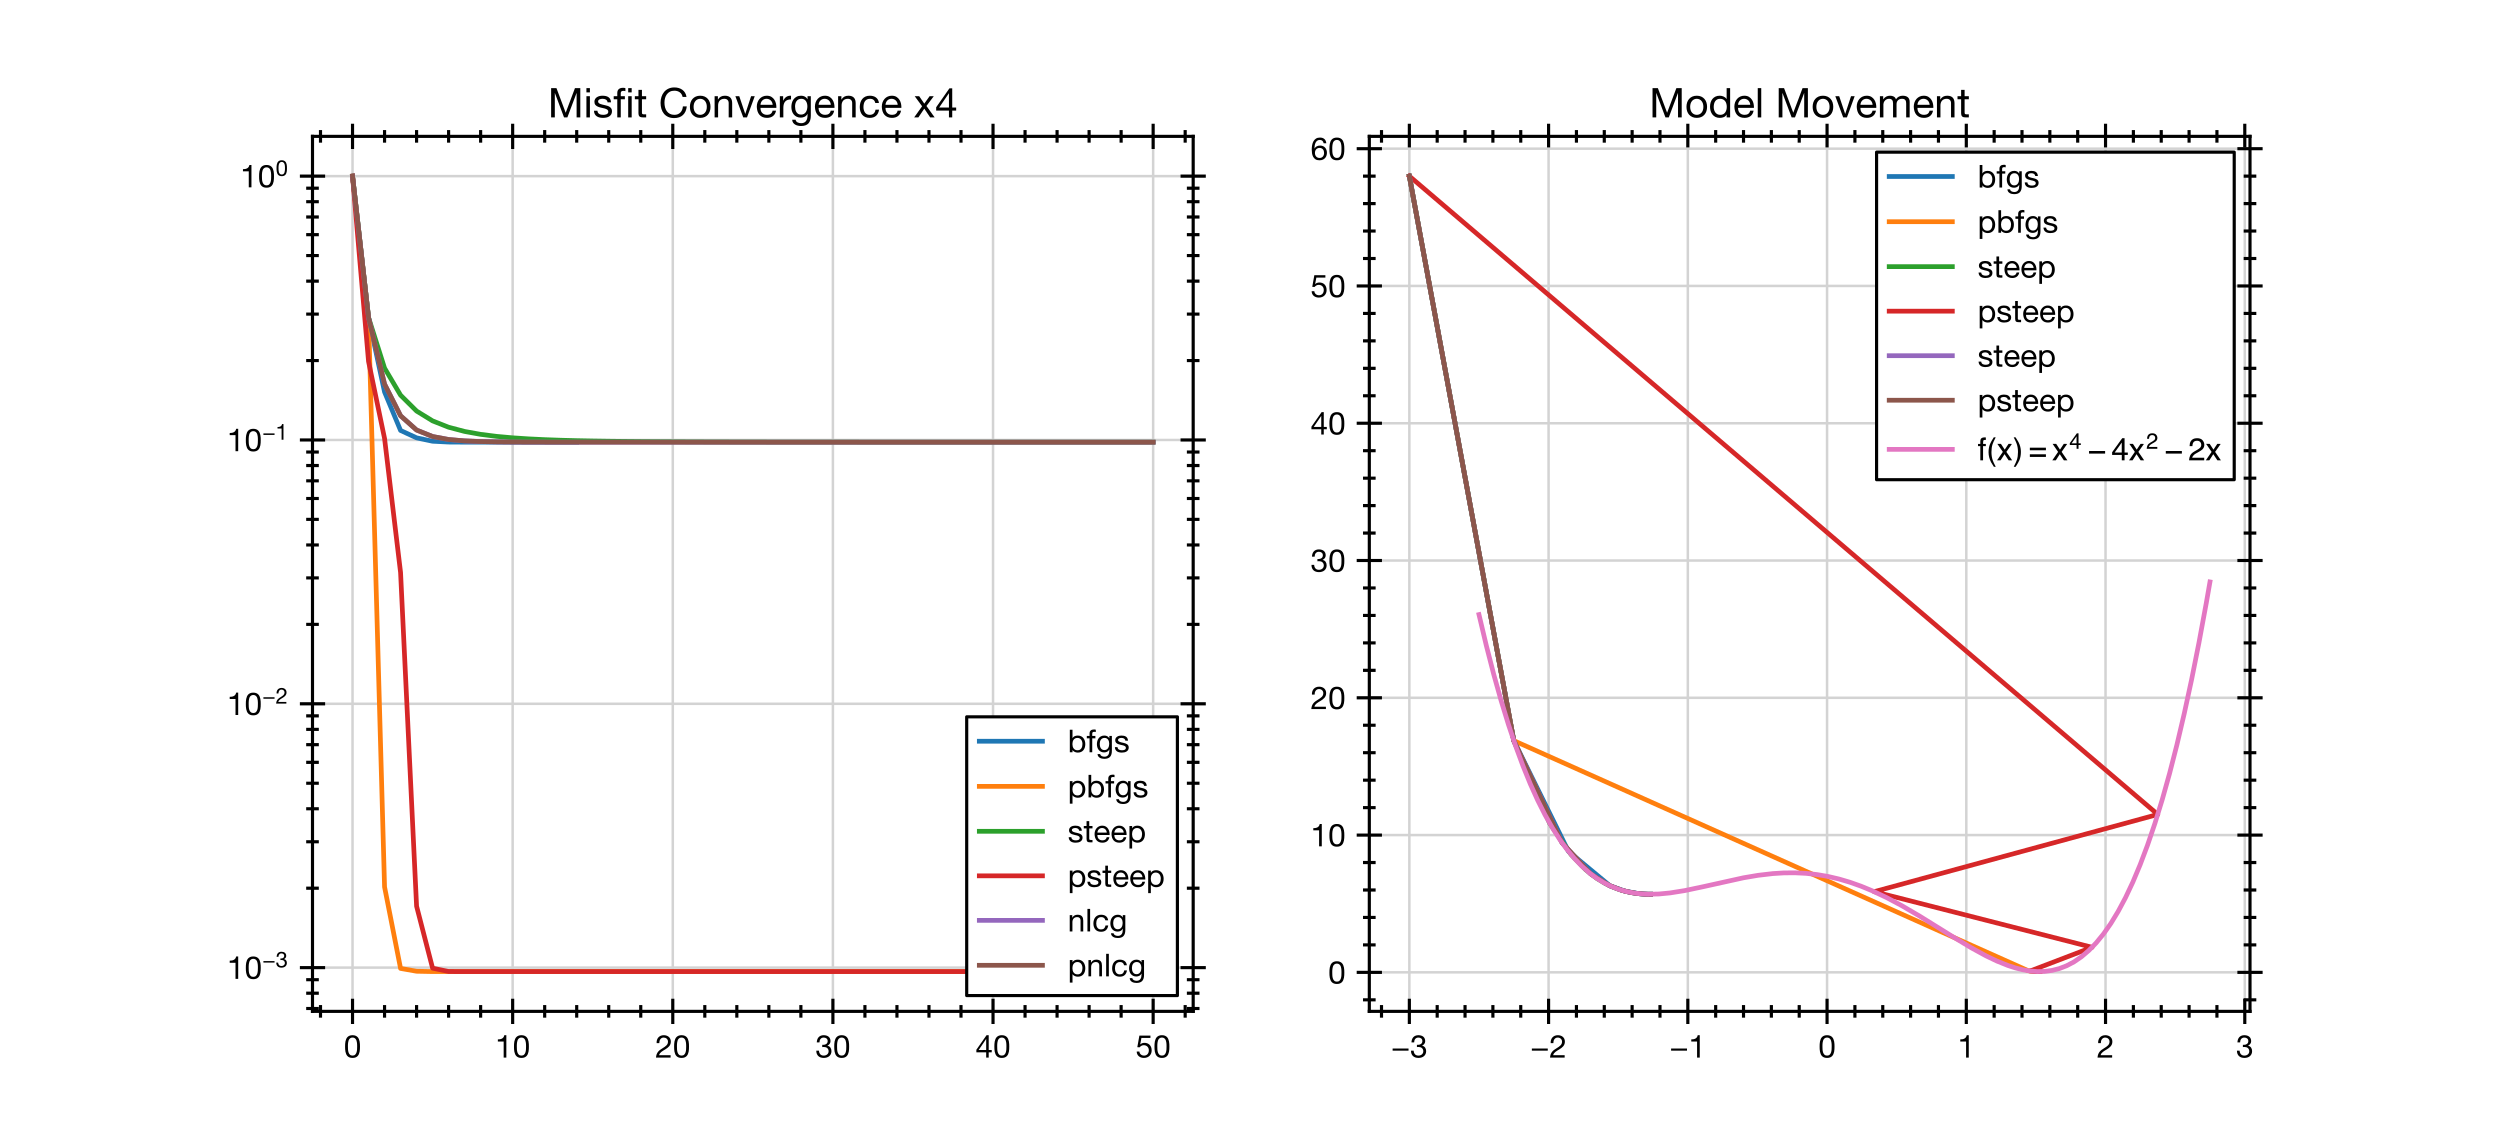 <?xml version="1.0" encoding="utf-8" standalone="no"?>
<!DOCTYPE svg PUBLIC "-//W3C//DTD SVG 1.1//EN"
  "http://www.w3.org/Graphics/SVG/1.1/DTD/svg11.dtd">
<!-- Created with matplotlib (https://matplotlib.org/) -->
<svg height="360pt" version="1.1" viewBox="0 0 792 360" width="792pt" xmlns="http://www.w3.org/2000/svg" xmlns:xlink="http://www.w3.org/1999/xlink">
 <defs>
  <style type="text/css">
*{stroke-linecap:butt;stroke-linejoin:round;}
  </style>
 </defs>
 <g id="figure_1">
  <g id="patch_1">
   <path d="M 0 360 
L 792 360 
L 792 0 
L 0 0 
z
" style="fill:#ffffff;"/>
  </g>
  <g id="axes_1">
   <g id="patch_2">
    <path d="M 99 320.4 
L 378 320.4 
L 378 43.2 
L 99 43.2 
z
" style="fill:#ffffff;"/>
   </g>
   <g id="matplotlib.axis_1">
    <g id="xtick_1">
     <g id="line2d_1">
      <path clip-path="url(#p3a2f157bf4)" d="M 111.682 320.4 
L 111.682 43.2 
" style="fill:none;stroke:#d3d3d3;stroke-linecap:square;stroke-width:0.8;"/>
     </g>
     <g id="line2d_2">
      <defs>
       <path d="M 0 4 
L 0 -4 
" id="m49fbdd07a1" style="stroke:#000000;"/>
      </defs>
      <g>
       <use style="stroke:#000000;" x="111.682" xlink:href="#m49fbdd07a1" y="320.4"/>
      </g>
     </g>
     <g id="line2d_3">
      <g>
       <use style="stroke:#000000;" x="111.682" xlink:href="#m49fbdd07a1" y="43.2"/>
      </g>
     </g>
     <g id="text_1">
      <!-- 0 -->
      <defs>
       <path d="M 13.203 34.906 
Q 13.203 37.5 13.25 40.641 
Q 13.297 43.797 13.75 46.938 
Q 14.203 50.094 15.047 53.094 
Q 15.906 56.094 17.547 58.344 
Q 19.203 60.594 21.703 62 
Q 24.203 63.406 27.797 63.406 
Q 31.406 63.406 33.906 62 
Q 36.406 60.594 38.047 58.344 
Q 39.703 56.094 40.547 53.094 
Q 41.406 50.094 41.844 46.938 
Q 42.297 43.797 42.344 40.641 
Q 42.406 37.5 42.406 34.906 
Q 42.406 30.906 42.156 25.953 
Q 41.906 21 40.547 16.641 
Q 39.203 12.297 36.203 9.297 
Q 33.203 6.297 27.797 6.297 
Q 22.406 6.297 19.406 9.297 
Q 16.406 12.297 15.047 16.641 
Q 13.703 21 13.453 25.953 
Q 13.203 30.906 13.203 34.906 
z
M 4.203 34.797 
Q 4.203 30.906 4.391 26.703 
Q 4.594 22.5 5.391 18.5 
Q 6.203 14.5 7.703 10.953 
Q 9.203 7.406 11.797 4.703 
Q 14.406 2 18.344 0.453 
Q 22.297 -1.094 27.797 -1.094 
Q 33.406 -1.094 37.297 0.453 
Q 41.203 2 43.797 4.703 
Q 46.406 7.406 47.906 10.953 
Q 49.406 14.5 50.203 18.5 
Q 51 22.5 51.203 26.703 
Q 51.406 30.906 51.406 34.797 
Q 51.406 38.703 51.203 42.891 
Q 51 47.094 50.203 51.094 
Q 49.406 55.094 47.906 58.688 
Q 46.406 62.297 43.797 65 
Q 41.203 67.703 37.25 69.297 
Q 33.297 70.906 27.797 70.906 
Q 22.297 70.906 18.344 69.297 
Q 14.406 67.703 11.797 65 
Q 9.203 62.297 7.703 58.688 
Q 6.203 55.094 5.391 51.094 
Q 4.594 47.094 4.391 42.891 
Q 4.203 38.703 4.203 34.797 
z
" id="HelveticaNeue-48"/>
      </defs>
      <g transform="translate(108.902 335.041)scale(0.1 -0.1)">
       <use xlink:href="#HelveticaNeue-48"/>
      </g>
     </g>
    </g>
    <g id="xtick_2">
     <g id="line2d_4">
      <path clip-path="url(#p3a2f157bf4)" d="M 162.409 320.4 
L 162.409 43.2 
" style="fill:none;stroke:#d3d3d3;stroke-linecap:square;stroke-width:0.8;"/>
     </g>
     <g id="line2d_5">
      <g>
       <use style="stroke:#000000;" x="162.409" xlink:href="#m49fbdd07a1" y="320.4"/>
      </g>
     </g>
     <g id="line2d_6">
      <g>
       <use style="stroke:#000000;" x="162.409" xlink:href="#m49fbdd07a1" y="43.2"/>
      </g>
     </g>
     <g id="text_2">
      <!-- 10 -->
      <defs>
       <path d="M 35.594 0 
L 35.594 70.906 
L 29.094 70.906 
Q 28.406 66.906 26.5 64.297 
Q 24.594 61.703 21.844 60.203 
Q 19.094 58.703 15.688 58.141 
Q 12.297 57.594 8.703 57.594 
L 8.703 50.797 
L 27.094 50.797 
L 27.094 0 
z
" id="HelveticaNeue-49"/>
      </defs>
      <g transform="translate(156.85 335.041)scale(0.1 -0.1)">
       <use xlink:href="#HelveticaNeue-49"/>
       <use x="55.6" xlink:href="#HelveticaNeue-48"/>
      </g>
     </g>
    </g>
    <g id="xtick_3">
     <g id="line2d_7">
      <path clip-path="url(#p3a2f157bf4)" d="M 213.136 320.4 
L 213.136 43.2 
" style="fill:none;stroke:#d3d3d3;stroke-linecap:square;stroke-width:0.8;"/>
     </g>
     <g id="line2d_8">
      <g>
       <use style="stroke:#000000;" x="213.136" xlink:href="#m49fbdd07a1" y="320.4"/>
      </g>
     </g>
     <g id="line2d_9">
      <g>
       <use style="stroke:#000000;" x="213.136" xlink:href="#m49fbdd07a1" y="43.2"/>
      </g>
     </g>
     <g id="text_3">
      <!-- 20 -->
      <defs>
       <path d="M 4.406 45.797 
L 12.906 45.797 
Q 12.797 49 13.547 52.141 
Q 14.297 55.297 16 57.797 
Q 17.703 60.297 20.344 61.844 
Q 23 63.406 26.703 63.406 
Q 29.5 63.406 32 62.5 
Q 34.5 61.594 36.344 59.891 
Q 38.203 58.203 39.297 55.844 
Q 40.406 53.5 40.406 50.594 
Q 40.406 46.906 39.25 44.094 
Q 38.094 41.297 35.844 38.891 
Q 33.594 36.5 30.188 34.141 
Q 26.797 31.797 22.297 29 
Q 18.594 26.797 15.188 24.297 
Q 11.797 21.797 9.094 18.5 
Q 6.406 15.203 4.656 10.75 
Q 2.906 6.297 2.406 0 
L 48.703 0 
L 48.703 7.5 
L 12.297 7.5 
Q 12.906 10.797 14.844 13.344 
Q 16.797 15.906 19.547 18.094 
Q 22.297 20.297 25.594 22.25 
Q 28.906 24.203 32.203 26.203 
Q 35.5 28.297 38.594 30.594 
Q 41.703 32.906 44.094 35.75 
Q 46.5 38.594 47.953 42.188 
Q 49.406 45.797 49.406 50.5 
Q 49.406 55.5 47.656 59.297 
Q 45.906 63.094 42.906 65.641 
Q 39.906 68.203 35.844 69.547 
Q 31.797 70.906 27.203 70.906 
Q 21.594 70.906 17.188 69 
Q 12.797 67.094 9.844 63.75 
Q 6.906 60.406 5.5 55.797 
Q 4.094 51.203 4.406 45.797 
z
" id="HelveticaNeue-50"/>
      </defs>
      <g transform="translate(207.577 335.041)scale(0.1 -0.1)">
       <use xlink:href="#HelveticaNeue-50"/>
       <use x="55.6" xlink:href="#HelveticaNeue-48"/>
      </g>
     </g>
    </g>
    <g id="xtick_4">
     <g id="line2d_10">
      <path clip-path="url(#p3a2f157bf4)" d="M 263.864 320.4 
L 263.864 43.2 
" style="fill:none;stroke:#d3d3d3;stroke-linecap:square;stroke-width:0.8;"/>
     </g>
     <g id="line2d_11">
      <g>
       <use style="stroke:#000000;" x="263.864" xlink:href="#m49fbdd07a1" y="320.4"/>
      </g>
     </g>
     <g id="line2d_12">
      <g>
       <use style="stroke:#000000;" x="263.864" xlink:href="#m49fbdd07a1" y="43.2"/>
      </g>
     </g>
     <g id="text_4">
      <!-- 30 -->
      <defs>
       <path d="M 21.797 40.5 
L 21.797 33.297 
Q 24.203 33.594 26.906 33.594 
Q 30.094 33.594 32.844 32.75 
Q 35.594 31.906 37.594 30.156 
Q 39.594 28.406 40.797 25.844 
Q 42 23.297 42 20 
Q 42 16.797 40.75 14.25 
Q 39.5 11.703 37.391 9.953 
Q 35.297 8.203 32.5 7.25 
Q 29.703 6.297 26.594 6.297 
Q 19.297 6.297 15.5 10.641 
Q 11.703 15 11.5 21.906 
L 3 21.906 
Q 2.906 16.406 4.547 12.094 
Q 6.203 7.797 9.297 4.844 
Q 12.406 1.906 16.797 0.406 
Q 21.203 -1.094 26.594 -1.094 
Q 31.594 -1.094 36.047 0.25 
Q 40.5 1.594 43.797 4.297 
Q 47.094 7 49.047 11.047 
Q 51 15.094 51 20.406 
Q 51 26.797 47.844 31.5 
Q 44.703 36.203 38.203 37.594 
L 38.203 37.797 
Q 42.406 39.703 45.203 43.391 
Q 48 47.094 48 51.906 
Q 48 56.797 46.344 60.391 
Q 44.703 64 41.797 66.297 
Q 38.906 68.594 34.953 69.75 
Q 31 70.906 26.406 70.906 
Q 21.094 70.906 17.047 69.203 
Q 13 67.5 10.297 64.5 
Q 7.594 61.5 6.141 57.297 
Q 4.703 53.094 4.5 48 
L 13 48 
Q 13 51.094 13.797 53.891 
Q 14.594 56.703 16.25 58.797 
Q 17.906 60.906 20.453 62.156 
Q 23 63.406 26.406 63.406 
Q 31.797 63.406 35.391 60.547 
Q 39 57.703 39 52 
Q 39 49.203 37.891 47 
Q 36.797 44.797 34.938 43.344 
Q 33.094 41.906 30.641 41.156 
Q 28.203 40.406 25.5 40.406 
L 23.703 40.406 
Q 23.203 40.406 22.703 40.406 
Q 22.297 40.406 21.797 40.5 
z
" id="HelveticaNeue-51"/>
      </defs>
      <g transform="translate(258.304 335.041)scale(0.1 -0.1)">
       <use xlink:href="#HelveticaNeue-51"/>
       <use x="55.6" xlink:href="#HelveticaNeue-48"/>
      </g>
     </g>
    </g>
    <g id="xtick_5">
     <g id="line2d_13">
      <path clip-path="url(#p3a2f157bf4)" d="M 314.591 320.4 
L 314.591 43.2 
" style="fill:none;stroke:#d3d3d3;stroke-linecap:square;stroke-width:0.8;"/>
     </g>
     <g id="line2d_14">
      <g>
       <use style="stroke:#000000;" x="314.591" xlink:href="#m49fbdd07a1" y="320.4"/>
      </g>
     </g>
     <g id="line2d_15">
      <g>
       <use style="stroke:#000000;" x="314.591" xlink:href="#m49fbdd07a1" y="43.2"/>
      </g>
     </g>
     <g id="text_5">
      <!-- 40 -->
      <defs>
       <path d="M 33.906 24.094 
L 10.094 24.094 
L 33.703 58.797 
L 33.906 58.797 
z
M 41.906 24.094 
L 41.906 70.906 
L 35.094 70.906 
L 2.797 24.797 
L 2.797 16.594 
L 33.906 16.594 
L 33.906 0 
L 41.906 0 
L 41.906 16.594 
L 51.5 16.594 
L 51.5 24.094 
z
" id="HelveticaNeue-52"/>
      </defs>
      <g transform="translate(309.032 335.041)scale(0.1 -0.1)">
       <use xlink:href="#HelveticaNeue-52"/>
       <use x="55.6" xlink:href="#HelveticaNeue-48"/>
      </g>
     </g>
    </g>
    <g id="xtick_6">
     <g id="line2d_16">
      <path clip-path="url(#p3a2f157bf4)" d="M 365.318 320.4 
L 365.318 43.2 
" style="fill:none;stroke:#d3d3d3;stroke-linecap:square;stroke-width:0.8;"/>
     </g>
     <g id="line2d_17">
      <g>
       <use style="stroke:#000000;" x="365.318" xlink:href="#m49fbdd07a1" y="320.4"/>
      </g>
     </g>
     <g id="line2d_18">
      <g>
       <use style="stroke:#000000;" x="365.318" xlink:href="#m49fbdd07a1" y="43.2"/>
      </g>
     </g>
     <g id="text_6">
      <!-- 50 -->
      <defs>
       <path d="M 47 62.203 
L 47 69.703 
L 12 69.703 
L 5.406 32.906 
L 12.703 32.5 
Q 15.203 35.5 18.453 37.344 
Q 21.703 39.203 25.906 39.203 
Q 29.5 39.203 32.453 38 
Q 35.406 36.797 37.5 34.641 
Q 39.594 32.5 40.75 29.547 
Q 41.906 26.594 41.906 23.094 
Q 41.906 18.906 40.703 15.75 
Q 39.5 12.594 37.453 10.5 
Q 35.406 8.406 32.656 7.344 
Q 29.906 6.297 26.906 6.297 
Q 23.703 6.297 21.047 7.25 
Q 18.406 8.203 16.453 9.953 
Q 14.5 11.703 13.344 14.047 
Q 12.203 16.406 12 19.094 
L 3.5 19.094 
Q 3.594 14.297 5.391 10.5 
Q 7.203 6.703 10.297 4.141 
Q 13.406 1.594 17.453 0.25 
Q 21.5 -1.094 26.094 -1.094 
Q 32.297 -1.094 36.938 0.844 
Q 41.594 2.797 44.688 6.094 
Q 47.797 9.406 49.344 13.656 
Q 50.906 17.906 50.906 22.406 
Q 50.906 28.5 49.094 33.047 
Q 47.297 37.594 44.188 40.641 
Q 41.094 43.703 36.891 45.203 
Q 32.703 46.703 28 46.703 
Q 24.406 46.703 20.75 45.453 
Q 17.094 44.203 14.797 41.594 
L 14.594 41.797 
L 18.406 62.203 
z
" id="HelveticaNeue-53"/>
      </defs>
      <g transform="translate(359.759 335.041)scale(0.1 -0.1)">
       <use xlink:href="#HelveticaNeue-53"/>
       <use x="55.6" xlink:href="#HelveticaNeue-48"/>
      </g>
     </g>
    </g>
    <g id="xtick_7">
     <g id="line2d_19">
      <defs>
       <path d="M 0 2 
L 0 -2 
" id="me9906d446d" style="stroke:#000000;"/>
      </defs>
      <g>
       <use style="stroke:#000000;" x="101.536" xlink:href="#me9906d446d" y="320.4"/>
      </g>
     </g>
     <g id="line2d_20">
      <g>
       <use style="stroke:#000000;" x="101.536" xlink:href="#me9906d446d" y="43.2"/>
      </g>
     </g>
    </g>
    <g id="xtick_8">
     <g id="line2d_21">
      <g>
       <use style="stroke:#000000;" x="121.827" xlink:href="#me9906d446d" y="320.4"/>
      </g>
     </g>
     <g id="line2d_22">
      <g>
       <use style="stroke:#000000;" x="121.827" xlink:href="#me9906d446d" y="43.2"/>
      </g>
     </g>
    </g>
    <g id="xtick_9">
     <g id="line2d_23">
      <g>
       <use style="stroke:#000000;" x="131.973" xlink:href="#me9906d446d" y="320.4"/>
      </g>
     </g>
     <g id="line2d_24">
      <g>
       <use style="stroke:#000000;" x="131.973" xlink:href="#me9906d446d" y="43.2"/>
      </g>
     </g>
    </g>
    <g id="xtick_10">
     <g id="line2d_25">
      <g>
       <use style="stroke:#000000;" x="142.118" xlink:href="#me9906d446d" y="320.4"/>
      </g>
     </g>
     <g id="line2d_26">
      <g>
       <use style="stroke:#000000;" x="142.118" xlink:href="#me9906d446d" y="43.2"/>
      </g>
     </g>
    </g>
    <g id="xtick_11">
     <g id="line2d_27">
      <g>
       <use style="stroke:#000000;" x="152.264" xlink:href="#me9906d446d" y="320.4"/>
      </g>
     </g>
     <g id="line2d_28">
      <g>
       <use style="stroke:#000000;" x="152.264" xlink:href="#me9906d446d" y="43.2"/>
      </g>
     </g>
    </g>
    <g id="xtick_12">
     <g id="line2d_29">
      <g>
       <use style="stroke:#000000;" x="172.555" xlink:href="#me9906d446d" y="320.4"/>
      </g>
     </g>
     <g id="line2d_30">
      <g>
       <use style="stroke:#000000;" x="172.555" xlink:href="#me9906d446d" y="43.2"/>
      </g>
     </g>
    </g>
    <g id="xtick_13">
     <g id="line2d_31">
      <g>
       <use style="stroke:#000000;" x="182.7" xlink:href="#me9906d446d" y="320.4"/>
      </g>
     </g>
     <g id="line2d_32">
      <g>
       <use style="stroke:#000000;" x="182.7" xlink:href="#me9906d446d" y="43.2"/>
      </g>
     </g>
    </g>
    <g id="xtick_14">
     <g id="line2d_33">
      <g>
       <use style="stroke:#000000;" x="192.845" xlink:href="#me9906d446d" y="320.4"/>
      </g>
     </g>
     <g id="line2d_34">
      <g>
       <use style="stroke:#000000;" x="192.845" xlink:href="#me9906d446d" y="43.2"/>
      </g>
     </g>
    </g>
    <g id="xtick_15">
     <g id="line2d_35">
      <g>
       <use style="stroke:#000000;" x="202.991" xlink:href="#me9906d446d" y="320.4"/>
      </g>
     </g>
     <g id="line2d_36">
      <g>
       <use style="stroke:#000000;" x="202.991" xlink:href="#me9906d446d" y="43.2"/>
      </g>
     </g>
    </g>
    <g id="xtick_16">
     <g id="line2d_37">
      <g>
       <use style="stroke:#000000;" x="223.282" xlink:href="#me9906d446d" y="320.4"/>
      </g>
     </g>
     <g id="line2d_38">
      <g>
       <use style="stroke:#000000;" x="223.282" xlink:href="#me9906d446d" y="43.2"/>
      </g>
     </g>
    </g>
    <g id="xtick_17">
     <g id="line2d_39">
      <g>
       <use style="stroke:#000000;" x="233.427" xlink:href="#me9906d446d" y="320.4"/>
      </g>
     </g>
     <g id="line2d_40">
      <g>
       <use style="stroke:#000000;" x="233.427" xlink:href="#me9906d446d" y="43.2"/>
      </g>
     </g>
    </g>
    <g id="xtick_18">
     <g id="line2d_41">
      <g>
       <use style="stroke:#000000;" x="243.573" xlink:href="#me9906d446d" y="320.4"/>
      </g>
     </g>
     <g id="line2d_42">
      <g>
       <use style="stroke:#000000;" x="243.573" xlink:href="#me9906d446d" y="43.2"/>
      </g>
     </g>
    </g>
    <g id="xtick_19">
     <g id="line2d_43">
      <g>
       <use style="stroke:#000000;" x="253.718" xlink:href="#me9906d446d" y="320.4"/>
      </g>
     </g>
     <g id="line2d_44">
      <g>
       <use style="stroke:#000000;" x="253.718" xlink:href="#me9906d446d" y="43.2"/>
      </g>
     </g>
    </g>
    <g id="xtick_20">
     <g id="line2d_45">
      <g>
       <use style="stroke:#000000;" x="274.009" xlink:href="#me9906d446d" y="320.4"/>
      </g>
     </g>
     <g id="line2d_46">
      <g>
       <use style="stroke:#000000;" x="274.009" xlink:href="#me9906d446d" y="43.2"/>
      </g>
     </g>
    </g>
    <g id="xtick_21">
     <g id="line2d_47">
      <g>
       <use style="stroke:#000000;" x="284.155" xlink:href="#me9906d446d" y="320.4"/>
      </g>
     </g>
     <g id="line2d_48">
      <g>
       <use style="stroke:#000000;" x="284.155" xlink:href="#me9906d446d" y="43.2"/>
      </g>
     </g>
    </g>
    <g id="xtick_22">
     <g id="line2d_49">
      <g>
       <use style="stroke:#000000;" x="294.3" xlink:href="#me9906d446d" y="320.4"/>
      </g>
     </g>
     <g id="line2d_50">
      <g>
       <use style="stroke:#000000;" x="294.3" xlink:href="#me9906d446d" y="43.2"/>
      </g>
     </g>
    </g>
    <g id="xtick_23">
     <g id="line2d_51">
      <g>
       <use style="stroke:#000000;" x="304.445" xlink:href="#me9906d446d" y="320.4"/>
      </g>
     </g>
     <g id="line2d_52">
      <g>
       <use style="stroke:#000000;" x="304.445" xlink:href="#me9906d446d" y="43.2"/>
      </g>
     </g>
    </g>
    <g id="xtick_24">
     <g id="line2d_53">
      <g>
       <use style="stroke:#000000;" x="324.736" xlink:href="#me9906d446d" y="320.4"/>
      </g>
     </g>
     <g id="line2d_54">
      <g>
       <use style="stroke:#000000;" x="324.736" xlink:href="#me9906d446d" y="43.2"/>
      </g>
     </g>
    </g>
    <g id="xtick_25">
     <g id="line2d_55">
      <g>
       <use style="stroke:#000000;" x="334.882" xlink:href="#me9906d446d" y="320.4"/>
      </g>
     </g>
     <g id="line2d_56">
      <g>
       <use style="stroke:#000000;" x="334.882" xlink:href="#me9906d446d" y="43.2"/>
      </g>
     </g>
    </g>
    <g id="xtick_26">
     <g id="line2d_57">
      <g>
       <use style="stroke:#000000;" x="345.027" xlink:href="#me9906d446d" y="320.4"/>
      </g>
     </g>
     <g id="line2d_58">
      <g>
       <use style="stroke:#000000;" x="345.027" xlink:href="#me9906d446d" y="43.2"/>
      </g>
     </g>
    </g>
    <g id="xtick_27">
     <g id="line2d_59">
      <g>
       <use style="stroke:#000000;" x="355.173" xlink:href="#me9906d446d" y="320.4"/>
      </g>
     </g>
     <g id="line2d_60">
      <g>
       <use style="stroke:#000000;" x="355.173" xlink:href="#me9906d446d" y="43.2"/>
      </g>
     </g>
    </g>
    <g id="xtick_28">
     <g id="line2d_61">
      <g>
       <use style="stroke:#000000;" x="375.464" xlink:href="#me9906d446d" y="320.4"/>
      </g>
     </g>
     <g id="line2d_62">
      <g>
       <use style="stroke:#000000;" x="375.464" xlink:href="#me9906d446d" y="43.2"/>
      </g>
     </g>
    </g>
   </g>
   <g id="matplotlib.axis_2">
    <g id="ytick_1">
     <g id="line2d_63">
      <path clip-path="url(#p3a2f157bf4)" d="M 99 306.544 
L 378 306.544 
" style="fill:none;stroke:#d3d3d3;stroke-linecap:square;stroke-width:0.8;"/>
     </g>
     <g id="line2d_64">
      <defs>
       <path d="M 4 0 
L -4 -0 
" id="mf2e9c9d6d5" style="stroke:#000000;"/>
      </defs>
      <g>
       <use style="stroke:#000000;" x="99" xlink:href="#mf2e9c9d6d5" y="306.544"/>
      </g>
     </g>
     <g id="line2d_65">
      <g>
       <use style="stroke:#000000;" x="378" xlink:href="#mf2e9c9d6d5" y="306.544"/>
      </g>
     </g>
     <g id="text_7">
      <!-- $\mathdefault{10^{-3}}$ -->
      <defs>
       <path d="M 4.797 28.703 
L 4.797 21.906 
L 55.203 21.906 
L 55.203 28.703 
z
" id="HelveticaNeue-8722"/>
      </defs>
      <g transform="translate(71.9 310.114)scale(0.1 -0.1)">
       <use transform="translate(0 0.173)" xlink:href="#HelveticaNeue-49"/>
       <use transform="translate(55.6 0.173)" xlink:href="#HelveticaNeue-48"/>
       <use transform="translate(112.105 36.366)scale(0.7)" xlink:href="#HelveticaNeue-8722"/>
       <use transform="translate(154.105 36.366)scale(0.7)" xlink:href="#HelveticaNeue-51"/>
      </g>
     </g>
    </g>
    <g id="ytick_2">
     <g id="line2d_66">
      <path clip-path="url(#p3a2f157bf4)" d="M 99 222.962 
L 378 222.962 
" style="fill:none;stroke:#d3d3d3;stroke-linecap:square;stroke-width:0.8;"/>
     </g>
     <g id="line2d_67">
      <g>
       <use style="stroke:#000000;" x="99" xlink:href="#mf2e9c9d6d5" y="222.962"/>
      </g>
     </g>
     <g id="line2d_68">
      <g>
       <use style="stroke:#000000;" x="378" xlink:href="#mf2e9c9d6d5" y="222.962"/>
      </g>
     </g>
     <g id="text_8">
      <!-- $\mathdefault{10^{-2}}$ -->
      <g transform="translate(71.9 226.533)scale(0.1 -0.1)">
       <use transform="translate(0 0.173)" xlink:href="#HelveticaNeue-49"/>
       <use transform="translate(55.6 0.173)" xlink:href="#HelveticaNeue-48"/>
       <use transform="translate(112.105 36.366)scale(0.7)" xlink:href="#HelveticaNeue-8722"/>
       <use transform="translate(154.105 36.366)scale(0.7)" xlink:href="#HelveticaNeue-50"/>
      </g>
     </g>
    </g>
    <g id="ytick_3">
     <g id="line2d_69">
      <path clip-path="url(#p3a2f157bf4)" d="M 99 139.381 
L 378 139.381 
" style="fill:none;stroke:#d3d3d3;stroke-linecap:square;stroke-width:0.8;"/>
     </g>
     <g id="line2d_70">
      <g>
       <use style="stroke:#000000;" x="99" xlink:href="#mf2e9c9d6d5" y="139.381"/>
      </g>
     </g>
     <g id="line2d_71">
      <g>
       <use style="stroke:#000000;" x="378" xlink:href="#mf2e9c9d6d5" y="139.381"/>
      </g>
     </g>
     <g id="text_9">
      <!-- $\mathdefault{10^{-1}}$ -->
      <g transform="translate(71.9 142.952)scale(0.1 -0.1)">
       <use transform="translate(0 0.173)" xlink:href="#HelveticaNeue-49"/>
       <use transform="translate(55.6 0.173)" xlink:href="#HelveticaNeue-48"/>
       <use transform="translate(112.105 36.366)scale(0.7)" xlink:href="#HelveticaNeue-8722"/>
       <use transform="translate(154.105 36.366)scale(0.7)" xlink:href="#HelveticaNeue-49"/>
      </g>
     </g>
    </g>
    <g id="ytick_4">
     <g id="line2d_72">
      <path clip-path="url(#p3a2f157bf4)" d="M 99 55.8 
L 378 55.8 
" style="fill:none;stroke:#d3d3d3;stroke-linecap:square;stroke-width:0.8;"/>
     </g>
     <g id="line2d_73">
      <g>
       <use style="stroke:#000000;" x="99" xlink:href="#mf2e9c9d6d5" y="55.8"/>
      </g>
     </g>
     <g id="line2d_74">
      <g>
       <use style="stroke:#000000;" x="378" xlink:href="#mf2e9c9d6d5" y="55.8"/>
      </g>
     </g>
     <g id="text_10">
      <!-- $\mathdefault{10^{0}}$ -->
      <g transform="translate(76.1 59.37)scale(0.1 -0.1)">
       <use transform="translate(0 0.173)" xlink:href="#HelveticaNeue-49"/>
       <use transform="translate(55.6 0.173)" xlink:href="#HelveticaNeue-48"/>
       <use transform="translate(112.105 36.366)scale(0.7)" xlink:href="#HelveticaNeue-48"/>
      </g>
     </g>
    </g>
    <g id="ytick_5">
     <g id="line2d_75">
      <defs>
       <path d="M 2 0 
L -2 -0 
" id="ma8bc48f984" style="stroke:#000000;"/>
      </defs>
      <g>
       <use style="stroke:#000000;" x="99" xlink:href="#ma8bc48f984" y="319.491"/>
      </g>
     </g>
     <g id="line2d_76">
      <g>
       <use style="stroke:#000000;" x="378" xlink:href="#ma8bc48f984" y="319.491"/>
      </g>
     </g>
    </g>
    <g id="ytick_6">
     <g id="line2d_77">
      <g>
       <use style="stroke:#000000;" x="99" xlink:href="#ma8bc48f984" y="314.644"/>
      </g>
     </g>
     <g id="line2d_78">
      <g>
       <use style="stroke:#000000;" x="378" xlink:href="#ma8bc48f984" y="314.644"/>
      </g>
     </g>
    </g>
    <g id="ytick_7">
     <g id="line2d_79">
      <g>
       <use style="stroke:#000000;" x="99" xlink:href="#ma8bc48f984" y="310.368"/>
      </g>
     </g>
     <g id="line2d_80">
      <g>
       <use style="stroke:#000000;" x="378" xlink:href="#ma8bc48f984" y="310.368"/>
      </g>
     </g>
    </g>
    <g id="ytick_8">
     <g id="line2d_81">
      <g>
       <use style="stroke:#000000;" x="99" xlink:href="#ma8bc48f984" y="281.383"/>
      </g>
     </g>
     <g id="line2d_82">
      <g>
       <use style="stroke:#000000;" x="378" xlink:href="#ma8bc48f984" y="281.383"/>
      </g>
     </g>
    </g>
    <g id="ytick_9">
     <g id="line2d_83">
      <g>
       <use style="stroke:#000000;" x="99" xlink:href="#ma8bc48f984" y="266.665"/>
      </g>
     </g>
     <g id="line2d_84">
      <g>
       <use style="stroke:#000000;" x="378" xlink:href="#ma8bc48f984" y="266.665"/>
      </g>
     </g>
    </g>
    <g id="ytick_10">
     <g id="line2d_85">
      <g>
       <use style="stroke:#000000;" x="99" xlink:href="#ma8bc48f984" y="256.223"/>
      </g>
     </g>
     <g id="line2d_86">
      <g>
       <use style="stroke:#000000;" x="378" xlink:href="#ma8bc48f984" y="256.223"/>
      </g>
     </g>
    </g>
    <g id="ytick_11">
     <g id="line2d_87">
      <g>
       <use style="stroke:#000000;" x="99" xlink:href="#ma8bc48f984" y="248.123"/>
      </g>
     </g>
     <g id="line2d_88">
      <g>
       <use style="stroke:#000000;" x="378" xlink:href="#ma8bc48f984" y="248.123"/>
      </g>
     </g>
    </g>
    <g id="ytick_12">
     <g id="line2d_89">
      <g>
       <use style="stroke:#000000;" x="99" xlink:href="#ma8bc48f984" y="241.505"/>
      </g>
     </g>
     <g id="line2d_90">
      <g>
       <use style="stroke:#000000;" x="378" xlink:href="#ma8bc48f984" y="241.505"/>
      </g>
     </g>
    </g>
    <g id="ytick_13">
     <g id="line2d_91">
      <g>
       <use style="stroke:#000000;" x="99" xlink:href="#ma8bc48f984" y="235.909"/>
      </g>
     </g>
     <g id="line2d_92">
      <g>
       <use style="stroke:#000000;" x="378" xlink:href="#ma8bc48f984" y="235.909"/>
      </g>
     </g>
    </g>
    <g id="ytick_14">
     <g id="line2d_93">
      <g>
       <use style="stroke:#000000;" x="99" xlink:href="#ma8bc48f984" y="231.062"/>
      </g>
     </g>
     <g id="line2d_94">
      <g>
       <use style="stroke:#000000;" x="378" xlink:href="#ma8bc48f984" y="231.062"/>
      </g>
     </g>
    </g>
    <g id="ytick_15">
     <g id="line2d_95">
      <g>
       <use style="stroke:#000000;" x="99" xlink:href="#ma8bc48f984" y="226.787"/>
      </g>
     </g>
     <g id="line2d_96">
      <g>
       <use style="stroke:#000000;" x="378" xlink:href="#ma8bc48f984" y="226.787"/>
      </g>
     </g>
    </g>
    <g id="ytick_16">
     <g id="line2d_97">
      <g>
       <use style="stroke:#000000;" x="99" xlink:href="#ma8bc48f984" y="197.802"/>
      </g>
     </g>
     <g id="line2d_98">
      <g>
       <use style="stroke:#000000;" x="378" xlink:href="#ma8bc48f984" y="197.802"/>
      </g>
     </g>
    </g>
    <g id="ytick_17">
     <g id="line2d_99">
      <g>
       <use style="stroke:#000000;" x="99" xlink:href="#ma8bc48f984" y="183.084"/>
      </g>
     </g>
     <g id="line2d_100">
      <g>
       <use style="stroke:#000000;" x="378" xlink:href="#ma8bc48f984" y="183.084"/>
      </g>
     </g>
    </g>
    <g id="ytick_18">
     <g id="line2d_101">
      <g>
       <use style="stroke:#000000;" x="99" xlink:href="#ma8bc48f984" y="172.642"/>
      </g>
     </g>
     <g id="line2d_102">
      <g>
       <use style="stroke:#000000;" x="378" xlink:href="#ma8bc48f984" y="172.642"/>
      </g>
     </g>
    </g>
    <g id="ytick_19">
     <g id="line2d_103">
      <g>
       <use style="stroke:#000000;" x="99" xlink:href="#ma8bc48f984" y="164.542"/>
      </g>
     </g>
     <g id="line2d_104">
      <g>
       <use style="stroke:#000000;" x="378" xlink:href="#ma8bc48f984" y="164.542"/>
      </g>
     </g>
    </g>
    <g id="ytick_20">
     <g id="line2d_105">
      <g>
       <use style="stroke:#000000;" x="99" xlink:href="#ma8bc48f984" y="157.924"/>
      </g>
     </g>
     <g id="line2d_106">
      <g>
       <use style="stroke:#000000;" x="378" xlink:href="#ma8bc48f984" y="157.924"/>
      </g>
     </g>
    </g>
    <g id="ytick_21">
     <g id="line2d_107">
      <g>
       <use style="stroke:#000000;" x="99" xlink:href="#ma8bc48f984" y="152.328"/>
      </g>
     </g>
     <g id="line2d_108">
      <g>
       <use style="stroke:#000000;" x="378" xlink:href="#ma8bc48f984" y="152.328"/>
      </g>
     </g>
    </g>
    <g id="ytick_22">
     <g id="line2d_109">
      <g>
       <use style="stroke:#000000;" x="99" xlink:href="#ma8bc48f984" y="147.481"/>
      </g>
     </g>
     <g id="line2d_110">
      <g>
       <use style="stroke:#000000;" x="378" xlink:href="#ma8bc48f984" y="147.481"/>
      </g>
     </g>
    </g>
    <g id="ytick_23">
     <g id="line2d_111">
      <g>
       <use style="stroke:#000000;" x="99" xlink:href="#ma8bc48f984" y="143.206"/>
      </g>
     </g>
     <g id="line2d_112">
      <g>
       <use style="stroke:#000000;" x="378" xlink:href="#ma8bc48f984" y="143.206"/>
      </g>
     </g>
    </g>
    <g id="ytick_24">
     <g id="line2d_113">
      <g>
       <use style="stroke:#000000;" x="99" xlink:href="#ma8bc48f984" y="114.221"/>
      </g>
     </g>
     <g id="line2d_114">
      <g>
       <use style="stroke:#000000;" x="378" xlink:href="#ma8bc48f984" y="114.221"/>
      </g>
     </g>
    </g>
    <g id="ytick_25">
     <g id="line2d_115">
      <g>
       <use style="stroke:#000000;" x="99" xlink:href="#ma8bc48f984" y="99.503"/>
      </g>
     </g>
     <g id="line2d_116">
      <g>
       <use style="stroke:#000000;" x="378" xlink:href="#ma8bc48f984" y="99.503"/>
      </g>
     </g>
    </g>
    <g id="ytick_26">
     <g id="line2d_117">
      <g>
       <use style="stroke:#000000;" x="99" xlink:href="#ma8bc48f984" y="89.06"/>
      </g>
     </g>
     <g id="line2d_118">
      <g>
       <use style="stroke:#000000;" x="378" xlink:href="#ma8bc48f984" y="89.06"/>
      </g>
     </g>
    </g>
    <g id="ytick_27">
     <g id="line2d_119">
      <g>
       <use style="stroke:#000000;" x="99" xlink:href="#ma8bc48f984" y="80.96"/>
      </g>
     </g>
     <g id="line2d_120">
      <g>
       <use style="stroke:#000000;" x="378" xlink:href="#ma8bc48f984" y="80.96"/>
      </g>
     </g>
    </g>
    <g id="ytick_28">
     <g id="line2d_121">
      <g>
       <use style="stroke:#000000;" x="99" xlink:href="#ma8bc48f984" y="74.342"/>
      </g>
     </g>
     <g id="line2d_122">
      <g>
       <use style="stroke:#000000;" x="378" xlink:href="#ma8bc48f984" y="74.342"/>
      </g>
     </g>
    </g>
    <g id="ytick_29">
     <g id="line2d_123">
      <g>
       <use style="stroke:#000000;" x="99" xlink:href="#ma8bc48f984" y="68.747"/>
      </g>
     </g>
     <g id="line2d_124">
      <g>
       <use style="stroke:#000000;" x="378" xlink:href="#ma8bc48f984" y="68.747"/>
      </g>
     </g>
    </g>
    <g id="ytick_30">
     <g id="line2d_125">
      <g>
       <use style="stroke:#000000;" x="99" xlink:href="#ma8bc48f984" y="63.9"/>
      </g>
     </g>
     <g id="line2d_126">
      <g>
       <use style="stroke:#000000;" x="378" xlink:href="#ma8bc48f984" y="63.9"/>
      </g>
     </g>
    </g>
    <g id="ytick_31">
     <g id="line2d_127">
      <g>
       <use style="stroke:#000000;" x="99" xlink:href="#ma8bc48f984" y="59.624"/>
      </g>
     </g>
     <g id="line2d_128">
      <g>
       <use style="stroke:#000000;" x="378" xlink:href="#ma8bc48f984" y="59.624"/>
      </g>
     </g>
    </g>
   </g>
   <g id="line2d_129">
    <path clip-path="url(#p3a2f157bf4)" d="M 111.682 55.8 
L 116.755 100.607 
L 121.827 124.191 
L 126.9 136.37 
L 131.973 138.708 
L 137.045 139.786 
L 142.118 140.045 
L 147.191 140.076 
L 152.264 140.078 
L 157.336 140.078 
L 162.409 140.078 
L 167.482 140.078 
L 172.555 140.078 
L 177.627 140.078 
L 182.7 140.078 
" style="fill:none;stroke:#1f77b4;stroke-linecap:square;stroke-width:1.5;"/>
   </g>
   <g id="line2d_130">
    <path clip-path="url(#p3a2f157bf4)" d="M 111.682 55.8 
L 116.755 100.607 
L 121.827 280.984 
L 126.9 306.798 
L 131.973 307.693 
L 137.045 307.8 
L 142.118 307.8 
L 147.191 307.8 
L 152.264 307.8 
L 157.336 307.8 
L 162.409 307.8 
L 167.482 307.8 
L 172.555 307.8 
L 177.627 307.8 
L 182.7 307.8 
L 187.773 307.8 
L 192.845 307.8 
L 197.918 307.8 
L 202.991 307.8 
L 208.064 307.8 
L 213.136 307.8 
L 218.209 307.8 
L 223.282 307.8 
L 228.355 307.8 
L 233.427 307.8 
L 238.5 307.8 
L 243.573 307.8 
L 248.645 307.8 
L 253.718 307.8 
L 258.791 307.8 
L 263.864 307.8 
L 268.936 307.8 
L 274.009 307.8 
L 279.082 307.8 
L 284.155 307.8 
L 289.227 307.8 
L 294.3 307.8 
L 299.373 307.8 
L 304.445 307.8 
L 309.518 307.8 
L 314.591 307.8 
L 319.664 307.8 
L 324.736 307.8 
L 329.809 307.8 
L 334.882 307.8 
L 339.955 307.8 
L 345.027 307.8 
L 350.1 307.8 
L 355.173 307.8 
L 360.245 307.8 
L 365.318 307.8 
" style="fill:none;stroke:#ff7f0e;stroke-linecap:square;stroke-width:1.5;"/>
   </g>
   <g id="line2d_131">
    <path clip-path="url(#p3a2f157bf4)" d="M 111.682 55.8 
L 116.755 100.607 
L 121.827 116.612 
L 126.9 125.19 
L 131.973 130.221 
L 137.045 133.336 
L 142.118 135.345 
L 147.191 136.684 
L 152.264 137.601 
L 157.336 138.244 
L 162.409 138.703 
L 167.482 139.037 
L 172.555 139.282 
L 177.627 139.465 
L 182.7 139.603 
L 187.773 139.708 
L 192.845 139.788 
L 197.918 139.85 
L 202.991 139.898 
L 208.064 139.935 
L 213.136 139.965 
L 218.209 139.988 
L 223.282 140.006 
L 228.355 140.02 
L 233.427 140.032 
L 238.5 140.041 
L 243.573 140.048 
L 248.645 140.054 
L 253.718 140.058 
L 258.791 140.062 
L 263.864 140.065 
L 268.936 140.067 
L 274.009 140.069 
L 279.082 140.071 
L 284.155 140.072 
L 289.227 140.073 
L 294.3 140.074 
L 299.373 140.075 
L 304.445 140.075 
L 309.518 140.076 
L 314.591 140.076 
L 319.664 140.078 
L 324.736 140.078 
L 329.809 140.078 
L 334.882 140.078 
L 339.955 140.078 
L 345.027 140.078 
L 350.1 140.078 
L 355.173 140.078 
L 360.245 140.078 
L 365.318 140.078 
" style="fill:none;stroke:#2ca02c;stroke-linecap:square;stroke-width:1.5;"/>
   </g>
   <g id="line2d_132">
    <path clip-path="url(#p3a2f157bf4)" d="M 111.682 55.8 
L 116.755 114.522 
L 121.827 138.894 
L 126.9 181.363 
L 131.973 287.083 
L 137.045 306.712 
L 142.118 307.774 
L 147.191 307.799 
L 152.264 307.8 
L 157.336 307.8 
L 162.409 307.8 
L 167.482 307.8 
L 172.555 307.8 
L 177.627 307.8 
L 182.7 307.8 
L 187.773 307.8 
L 192.845 307.8 
L 197.918 307.8 
L 202.991 307.8 
L 208.064 307.8 
L 213.136 307.8 
L 218.209 307.8 
L 223.282 307.8 
L 228.355 307.8 
L 233.427 307.8 
L 238.5 307.8 
L 243.573 307.8 
L 248.645 307.8 
L 253.718 307.8 
L 258.791 307.8 
L 263.864 307.8 
L 268.936 307.8 
L 274.009 307.8 
L 279.082 307.8 
L 284.155 307.8 
L 289.227 307.8 
L 294.3 307.8 
L 299.373 307.8 
L 304.445 307.8 
L 309.518 307.8 
L 314.591 307.8 
L 319.664 307.8 
L 324.736 307.8 
L 329.809 307.8 
L 334.882 307.8 
L 339.955 307.8 
L 345.027 307.8 
L 350.1 307.8 
L 355.173 307.8 
L 360.245 307.8 
L 365.318 307.8 
" style="fill:none;stroke:#d62728;stroke-linecap:square;stroke-width:1.5;"/>
   </g>
   <g id="line2d_133">
    <path clip-path="url(#p3a2f157bf4)" d="M 111.682 55.8 
L 116.755 100.607 
L 121.827 121.688 
L 126.9 131.712 
L 131.973 136.237 
L 137.045 138.288 
L 142.118 139.233 
L 147.191 139.675 
L 152.264 139.885 
L 157.336 139.986 
L 162.409 140.034 
L 167.482 140.057 
L 172.555 140.068 
L 177.627 140.073 
L 182.7 140.075 
L 187.773 140.077 
L 192.845 140.077 
L 197.918 140.077 
L 202.991 140.077 
L 208.064 140.078 
L 213.136 140.078 
L 218.209 140.078 
L 223.282 140.078 
L 228.355 140.078 
L 233.427 140.078 
L 238.5 140.078 
L 243.573 140.078 
L 248.645 140.078 
L 253.718 140.078 
L 258.791 140.078 
L 263.864 140.078 
L 268.936 140.078 
L 274.009 140.078 
L 279.082 140.078 
L 284.155 140.078 
L 289.227 140.078 
L 294.3 140.078 
L 299.373 140.078 
L 304.445 140.078 
L 309.518 140.078 
L 314.591 140.078 
L 319.664 140.078 
L 324.736 140.078 
L 329.809 140.078 
L 334.882 140.078 
L 339.955 140.078 
L 345.027 140.078 
L 350.1 140.078 
L 355.173 140.078 
L 360.245 140.078 
L 365.318 140.078 
" style="fill:none;stroke:#9467bd;stroke-linecap:square;stroke-width:1.5;"/>
   </g>
   <g id="line2d_134">
    <path clip-path="url(#p3a2f157bf4)" d="M 111.682 55.8 
L 116.755 100.607 
L 121.827 121.688 
L 126.9 131.712 
L 131.973 136.237 
L 137.045 138.288 
L 142.118 139.233 
L 147.191 139.675 
L 152.264 139.885 
L 157.336 139.986 
L 162.409 140.034 
L 167.482 140.057 
L 172.555 140.068 
L 177.627 140.073 
L 182.7 140.075 
L 187.773 140.077 
L 192.845 140.077 
L 197.918 140.077 
L 202.991 140.077 
L 208.064 140.078 
L 213.136 140.078 
L 218.209 140.078 
L 223.282 140.078 
L 228.355 140.078 
L 233.427 140.078 
L 238.5 140.078 
L 243.573 140.078 
L 248.645 140.078 
L 253.718 140.078 
L 258.791 140.078 
L 263.864 140.078 
L 268.936 140.078 
L 274.009 140.078 
L 279.082 140.078 
L 284.155 140.078 
L 289.227 140.078 
L 294.3 140.078 
L 299.373 140.078 
L 304.445 140.078 
L 309.518 140.078 
L 314.591 140.078 
L 319.664 140.078 
L 324.736 140.078 
L 329.809 140.078 
L 334.882 140.078 
L 339.955 140.078 
L 345.027 140.078 
L 350.1 140.078 
L 355.173 140.078 
L 360.245 140.078 
L 365.318 140.078 
" style="fill:none;stroke:#8c564b;stroke-linecap:square;stroke-width:1.5;"/>
   </g>
   <g id="patch_3">
    <path d="M 99 320.4 
L 99 43.2 
" style="fill:none;stroke:#000000;stroke-linecap:square;stroke-linejoin:miter;"/>
   </g>
   <g id="patch_4">
    <path d="M 378 320.4 
L 378 43.2 
" style="fill:none;stroke:#000000;stroke-linecap:square;stroke-linejoin:miter;"/>
   </g>
   <g id="patch_5">
    <path d="M 99 320.4 
L 378 320.4 
" style="fill:none;stroke:#000000;stroke-linecap:square;stroke-linejoin:miter;"/>
   </g>
   <g id="patch_6">
    <path d="M 99 43.2 
L 378 43.2 
" style="fill:none;stroke:#000000;stroke-linecap:square;stroke-linejoin:miter;"/>
   </g>
   <g id="text_11">
    <!-- Misfit Convergence x4 -->
    <defs>
     <path d="M 8 71.406 
L 8 0 
L 17 0 
L 17 59.406 
L 17.203 59.406 
L 39.5 0 
L 47.594 0 
L 69.906 59.406 
L 70.094 59.406 
L 70.094 0 
L 79.094 0 
L 79.094 71.406 
L 66.094 71.406 
L 43.5 11.406 
L 21 71.406 
z
" id="HelveticaNeue-77"/>
     <path d="M 15.406 61 
L 15.406 71.406 
L 6.906 71.406 
L 6.906 61 
z
M 6.906 51.703 
L 6.906 0 
L 15.406 0 
L 15.406 51.703 
z
" id="HelveticaNeue-105"/>
     <path d="M 11.594 16.297 
L 3.094 16.297 
Q 3.297 11.5 5.094 8.141 
Q 6.906 4.797 9.906 2.75 
Q 12.906 0.703 16.797 -0.188 
Q 20.703 -1.094 25 -1.094 
Q 28.906 -1.094 32.844 -0.344 
Q 36.797 0.406 39.938 2.297 
Q 43.094 4.203 45.047 7.297 
Q 47 10.406 47 15.094 
Q 47 18.797 45.547 21.297 
Q 44.094 23.797 41.75 25.438 
Q 39.406 27.094 36.344 28.094 
Q 33.297 29.094 30.094 29.797 
Q 27.094 30.5 24.094 31.141 
Q 21.094 31.797 18.688 32.75 
Q 16.297 33.703 14.75 35.141 
Q 13.203 36.594 13.203 38.797 
Q 13.203 40.797 14.203 42.047 
Q 15.203 43.297 16.797 44.047 
Q 18.406 44.797 20.344 45.094 
Q 22.297 45.406 24.203 45.406 
Q 26.297 45.406 28.344 44.953 
Q 30.406 44.5 32.094 43.5 
Q 33.797 42.5 34.891 40.844 
Q 36 39.203 36.203 36.703 
L 44.703 36.703 
Q 44.406 41.406 42.703 44.547 
Q 41 47.703 38.141 49.547 
Q 35.297 51.406 31.594 52.156 
Q 27.906 52.906 23.5 52.906 
Q 20.094 52.906 16.641 52.047 
Q 13.203 51.203 10.453 49.453 
Q 7.703 47.703 5.953 44.891 
Q 4.203 42.094 4.203 38.203 
Q 4.203 33.203 6.703 30.391 
Q 9.203 27.594 12.953 26.047 
Q 16.703 24.5 21.094 23.641 
Q 25.5 22.797 29.25 21.75 
Q 33 20.703 35.5 19 
Q 38 17.297 38 14 
Q 38 11.594 36.797 10.047 
Q 35.594 8.5 33.75 7.703 
Q 31.906 6.906 29.703 6.594 
Q 27.5 6.297 25.5 6.297 
Q 22.906 6.297 20.453 6.797 
Q 18 7.297 16.047 8.438 
Q 14.094 9.594 12.891 11.547 
Q 11.703 13.5 11.594 16.297 
z
" id="HelveticaNeue-115"/>
     <path d="M 9.906 44.203 
L 9.906 0 
L 18.406 0 
L 18.406 44.203 
L 28.406 44.203 
L 28.406 51.703 
L 18.406 51.703 
L 18.406 58.906 
Q 18.406 62.297 20.094 63.5 
Q 21.797 64.703 24.906 64.703 
Q 26 64.703 27.297 64.547 
Q 28.594 64.406 29.703 64 
L 29.703 71.406 
Q 28.5 71.797 26.953 72 
Q 25.406 72.203 24.203 72.203 
Q 17.203 72.203 13.547 68.953 
Q 9.906 65.703 9.906 59.406 
L 9.906 51.703 
L 1.203 51.703 
L 1.203 44.203 
z
" id="HelveticaNeue-102"/>
     <path d="M 18.203 51.703 
L 18.203 67.203 
L 9.703 67.203 
L 9.703 51.703 
L 0.906 51.703 
L 0.906 44.203 
L 9.703 44.203 
L 9.703 11.297 
Q 9.703 7.703 10.391 5.5 
Q 11.094 3.297 12.547 2.094 
Q 14 0.906 16.344 0.453 
Q 18.703 0 22 0 
L 28.5 0 
L 28.5 7.5 
L 24.594 7.5 
Q 22.594 7.5 21.344 7.641 
Q 20.094 7.797 19.391 8.297 
Q 18.703 8.797 18.453 9.688 
Q 18.203 10.594 18.203 12.094 
L 18.203 44.203 
L 28.5 44.203 
L 28.5 51.703 
z
" id="HelveticaNeue-116"/>
     <path id="HelveticaNeue-32"/>
     <path d="M 58 49.906 
L 67.5 49.906 
Q 66.703 55.594 64.094 59.938 
Q 61.5 64.297 57.594 67.188 
Q 53.703 70.094 48.703 71.594 
Q 43.703 73.094 38.094 73.094 
Q 29.906 73.094 23.547 70.141 
Q 17.203 67.203 12.953 62.094 
Q 8.703 57 6.5 50.141 
Q 4.297 43.297 4.297 35.5 
Q 4.297 27.703 6.344 20.891 
Q 8.406 14.094 12.5 9.094 
Q 16.594 4.094 22.797 1.25 
Q 29 -1.594 37.297 -1.594 
Q 51 -1.594 58.891 5.906 
Q 66.797 13.406 68.203 26.906 
L 58.703 26.906 
Q 58.406 22.5 56.906 18.703 
Q 55.406 14.906 52.75 12.156 
Q 50.094 9.406 46.438 7.844 
Q 42.797 6.297 38.094 6.297 
Q 31.703 6.297 27.094 8.688 
Q 22.5 11.094 19.547 15.141 
Q 16.594 19.203 15.188 24.641 
Q 13.797 30.094 13.797 36.203 
Q 13.797 41.797 15.188 47 
Q 16.594 52.203 19.547 56.25 
Q 22.5 60.297 27.047 62.688 
Q 31.594 65.094 38 65.094 
Q 45.5 65.094 50.953 61.297 
Q 56.406 57.5 58 49.906 
z
" id="HelveticaNeue-67"/>
     <path d="M 12.594 25.797 
Q 12.594 30.5 13.844 34.141 
Q 15.094 37.797 17.297 40.297 
Q 19.5 42.797 22.453 44.094 
Q 25.406 45.406 28.703 45.406 
Q 32 45.406 34.953 44.094 
Q 37.906 42.797 40.094 40.297 
Q 42.297 37.797 43.547 34.141 
Q 44.797 30.5 44.797 25.797 
Q 44.797 21.094 43.547 17.438 
Q 42.297 13.797 40.094 11.344 
Q 37.906 8.906 34.953 7.594 
Q 32 6.297 28.703 6.297 
Q 25.406 6.297 22.453 7.594 
Q 19.5 8.906 17.297 11.344 
Q 15.094 13.797 13.844 17.438 
Q 12.594 21.094 12.594 25.797 
z
M 3.594 25.797 
Q 3.594 20.094 5.188 15.188 
Q 6.797 10.297 10 6.641 
Q 13.203 3 17.891 0.953 
Q 22.594 -1.094 28.703 -1.094 
Q 34.906 -1.094 39.547 0.953 
Q 44.203 3 47.391 6.641 
Q 50.594 10.297 52.188 15.188 
Q 53.797 20.094 53.797 25.797 
Q 53.797 31.5 52.188 36.453 
Q 50.594 41.406 47.391 45.047 
Q 44.203 48.703 39.547 50.797 
Q 34.906 52.906 28.703 52.906 
Q 22.594 52.906 17.891 50.797 
Q 13.203 48.703 10 45.047 
Q 6.797 41.406 5.188 36.453 
Q 3.594 31.5 3.594 25.797 
z
" id="HelveticaNeue-111"/>
     <path d="M 6.406 51.703 
L 6.406 0 
L 14.906 0 
L 14.906 29.203 
Q 14.906 32.703 15.844 35.641 
Q 16.797 38.594 18.688 40.797 
Q 20.594 43 23.438 44.203 
Q 26.297 45.406 30.203 45.406 
Q 35.094 45.406 37.891 42.594 
Q 40.703 39.797 40.703 35 
L 40.703 0 
L 49.203 0 
L 49.203 34 
Q 49.203 38.203 48.344 41.641 
Q 47.5 45.094 45.391 47.594 
Q 43.297 50.094 39.891 51.5 
Q 36.5 52.906 31.406 52.906 
Q 19.906 52.906 14.594 43.5 
L 14.406 43.5 
L 14.406 51.703 
z
" id="HelveticaNeue-110"/>
     <path d="M 29.703 0 
L 48.594 51.703 
L 39.703 51.703 
L 25.594 8.594 
L 25.406 8.594 
L 10.906 51.703 
L 1.406 51.703 
L 20.594 0 
z
" id="HelveticaNeue-118"/>
     <path d="M 42.297 30.797 
L 12.594 30.797 
Q 12.797 33.797 13.891 36.438 
Q 15 39.094 16.891 41.094 
Q 18.797 43.094 21.438 44.25 
Q 24.094 45.406 27.406 45.406 
Q 30.594 45.406 33.25 44.25 
Q 35.906 43.094 37.844 41.141 
Q 39.797 39.203 40.938 36.5 
Q 42.094 33.797 42.297 30.797 
z
M 50.5 16.406 
L 42.094 16.406 
Q 41 11.297 37.547 8.797 
Q 34.094 6.297 28.703 6.297 
Q 24.5 6.297 21.391 7.688 
Q 18.297 9.094 16.297 11.438 
Q 14.297 13.797 13.391 16.844 
Q 12.5 19.906 12.594 23.297 
L 51.297 23.297 
Q 51.5 28 50.453 33.203 
Q 49.406 38.406 46.656 42.797 
Q 43.906 47.203 39.344 50.047 
Q 34.797 52.906 27.906 52.906 
Q 22.594 52.906 18.141 50.906 
Q 13.703 48.906 10.453 45.297 
Q 7.203 41.703 5.391 36.797 
Q 3.594 31.906 3.594 26 
Q 3.797 20.094 5.344 15.094 
Q 6.906 10.094 10 6.5 
Q 13.094 2.906 17.641 0.906 
Q 22.203 -1.094 28.406 -1.094 
Q 37.203 -1.094 43 3.297 
Q 48.797 7.703 50.5 16.406 
z
" id="HelveticaNeue-101"/>
     <path d="M 6.094 51.703 
L 6.094 0 
L 14.594 0 
L 14.594 23 
Q 14.594 28 15.594 31.844 
Q 16.594 35.703 18.797 38.391 
Q 21 41.094 24.594 42.5 
Q 28.203 43.906 33.297 43.906 
L 33.297 52.906 
Q 26.406 53.094 21.906 50.094 
Q 17.406 47.094 14.297 40.797 
L 14.094 40.797 
L 14.094 51.703 
z
" id="HelveticaNeue-114"/>
     <path d="M 51 4.406 
L 51 51.703 
L 43 51.703 
L 43 44.297 
L 42.906 44.297 
Q 40.594 48.594 36.5 50.75 
Q 32.406 52.906 27.5 52.906 
Q 20.797 52.906 16.188 50.344 
Q 11.594 47.797 8.797 43.844 
Q 6 39.906 4.797 35.047 
Q 3.594 30.203 3.594 25.594 
Q 3.594 20.297 5.047 15.547 
Q 6.5 10.797 9.391 7.25 
Q 12.297 3.703 16.594 1.594 
Q 20.906 -0.5 26.703 -0.5 
Q 31.703 -0.5 36.141 1.75 
Q 40.594 4 42.797 8.797 
L 43 8.797 
L 43 5.406 
Q 43 1.094 42.141 -2.5 
Q 41.297 -6.094 39.391 -8.641 
Q 37.5 -11.203 34.594 -12.641 
Q 31.703 -14.094 27.5 -14.094 
Q 25.406 -14.094 23.094 -13.641 
Q 20.797 -13.203 18.844 -12.203 
Q 16.906 -11.203 15.547 -9.594 
Q 14.203 -8 14.094 -5.703 
L 5.594 -5.703 
Q 5.797 -9.906 7.797 -12.797 
Q 9.797 -15.703 12.844 -17.5 
Q 15.906 -19.297 19.656 -20.094 
Q 23.406 -20.906 27 -20.906 
Q 39.406 -20.906 45.203 -14.594 
Q 51 -8.297 51 4.406 
z
M 27.203 6.906 
Q 23 6.906 20.203 8.656 
Q 17.406 10.406 15.703 13.25 
Q 14 16.094 13.297 19.594 
Q 12.594 23.094 12.594 26.594 
Q 12.594 30.297 13.438 33.688 
Q 14.297 37.094 16.141 39.688 
Q 18 42.297 20.891 43.844 
Q 23.797 45.406 27.906 45.406 
Q 31.906 45.406 34.703 43.797 
Q 37.5 42.203 39.25 39.547 
Q 41 36.906 41.797 33.594 
Q 42.594 30.297 42.594 26.906 
Q 42.594 23.297 41.75 19.688 
Q 40.906 16.094 39.094 13.25 
Q 37.297 10.406 34.344 8.656 
Q 31.406 6.906 27.203 6.906 
z
" id="HelveticaNeue-103"/>
     <path d="M 41.5 35.094 
L 50.297 35.094 
Q 49.797 39.703 47.891 43.047 
Q 46 46.406 43.047 48.594 
Q 40.094 50.797 36.25 51.844 
Q 32.406 52.906 28 52.906 
Q 21.906 52.906 17.297 50.75 
Q 12.703 48.594 9.641 44.844 
Q 6.594 41.094 5.094 36.047 
Q 3.594 31 3.594 25.203 
Q 3.594 19.406 5.141 14.547 
Q 6.703 9.703 9.75 6.203 
Q 12.797 2.703 17.344 0.797 
Q 21.906 -1.094 27.797 -1.094 
Q 37.703 -1.094 43.453 4.094 
Q 49.203 9.297 50.594 18.906 
L 41.906 18.906 
Q 41.094 12.906 37.547 9.594 
Q 34 6.297 27.703 6.297 
Q 23.703 6.297 20.797 7.891 
Q 17.906 9.5 16.094 12.141 
Q 14.297 14.797 13.438 18.188 
Q 12.594 21.594 12.594 25.203 
Q 12.594 29.094 13.391 32.75 
Q 14.203 36.406 16.047 39.203 
Q 17.906 42 21 43.703 
Q 24.094 45.406 28.703 45.406 
Q 34.094 45.406 37.297 42.703 
Q 40.5 40 41.5 35.094 
z
" id="HelveticaNeue-99"/>
     <path d="M 20.297 27.203 
L 0.906 0 
L 11.203 0 
L 25.594 21.406 
L 40 0 
L 50.906 0 
L 30.906 27.906 
L 48.703 51.703 
L 38.5 51.703 
L 25.594 33.594 
L 13.203 51.703 
L 2.297 51.703 
z
" id="HelveticaNeue-120"/>
    </defs>
    <g transform="translate(173.556 37.2)scale(0.13 -0.13)">
     <use xlink:href="#HelveticaNeue-77"/>
     <use x="87.1" xlink:href="#HelveticaNeue-105"/>
     <use x="109.3" xlink:href="#HelveticaNeue-115"/>
     <use x="159.3" xlink:href="#HelveticaNeue-102"/>
     <use x="188.9" xlink:href="#HelveticaNeue-105"/>
     <use x="211.1" xlink:href="#HelveticaNeue-116"/>
     <use x="242.6" xlink:href="#HelveticaNeue-32"/>
     <use x="270.4" xlink:href="#HelveticaNeue-67"/>
     <use x="342.6" xlink:href="#HelveticaNeue-111"/>
     <use x="400" xlink:href="#HelveticaNeue-110"/>
     <use x="455.6" xlink:href="#HelveticaNeue-118"/>
     <use x="505.6" xlink:href="#HelveticaNeue-101"/>
     <use x="559.3" xlink:href="#HelveticaNeue-114"/>
     <use x="589.85" xlink:href="#HelveticaNeue-103"/>
     <use x="647.25" xlink:href="#HelveticaNeue-101"/>
     <use x="700.95" xlink:href="#HelveticaNeue-110"/>
     <use x="756.55" xlink:href="#HelveticaNeue-99"/>
     <use x="810.25" xlink:href="#HelveticaNeue-101"/>
     <use x="863.95" xlink:href="#HelveticaNeue-32"/>
     <use x="891.75" xlink:href="#HelveticaNeue-120"/>
     <use x="943.55" xlink:href="#HelveticaNeue-52"/>
    </g>
   </g>
   <g id="legend_1">
    <g id="patch_7">
     <path d="M 306.25 315.4 
L 373 315.4 
L 373 227.094 
L 306.25 227.094 
z
" style="fill:#ffffff;stroke:#000000;stroke-linejoin:miter;"/>
    </g>
    <g id="line2d_135">
     <path d="M 310.25 234.814 
L 330.25 234.814 
" style="fill:none;stroke:#1f77b4;stroke-linecap:square;stroke-width:1.5;"/>
    </g>
    <g id="line2d_136"/>
    <g id="text_12">
     <!-- bfgs -->
     <defs>
      <path d="M 6.703 71.406 
L 6.703 0 
L 15.203 0 
L 15.203 6.906 
L 15.406 6.906 
Q 16.797 4.594 18.844 3.047 
Q 20.906 1.5 23.203 0.594 
Q 25.5 -0.297 27.844 -0.688 
Q 30.203 -1.094 32.094 -1.094 
Q 38 -1.094 42.453 1 
Q 46.906 3.094 49.844 6.75 
Q 52.797 10.406 54.25 15.297 
Q 55.703 20.203 55.703 25.703 
Q 55.703 31.203 54.203 36.094 
Q 52.703 41 49.75 44.75 
Q 46.797 48.5 42.344 50.703 
Q 37.906 52.906 31.906 52.906 
Q 26.5 52.906 22 50.953 
Q 17.5 49 15.406 44.703 
L 15.203 44.703 
L 15.203 71.406 
z
M 46.703 26.297 
Q 46.703 22.5 45.891 18.891 
Q 45.094 15.297 43.297 12.5 
Q 41.5 9.703 38.547 8 
Q 35.594 6.297 31.203 6.297 
Q 26.797 6.297 23.688 7.938 
Q 20.594 9.594 18.641 12.297 
Q 16.703 15 15.797 18.547 
Q 14.906 22.094 14.906 25.906 
Q 14.906 29.5 15.75 33 
Q 16.594 36.5 18.5 39.25 
Q 20.406 42 23.406 43.703 
Q 26.406 45.406 30.703 45.406 
Q 34.797 45.406 37.844 43.797 
Q 40.906 42.203 42.844 39.5 
Q 44.797 36.797 45.75 33.344 
Q 46.703 29.906 46.703 26.297 
z
" id="HelveticaNeue-98"/>
     </defs>
     <g transform="translate(338.25 238.314)scale(0.1 -0.1)">
      <use xlink:href="#HelveticaNeue-98"/>
      <use x="59.3" xlink:href="#HelveticaNeue-102"/>
      <use x="88.9" xlink:href="#HelveticaNeue-103"/>
      <use x="146.3" xlink:href="#HelveticaNeue-115"/>
     </g>
    </g>
    <g id="line2d_137">
     <path d="M 310.25 249.125 
L 330.25 249.125 
" style="fill:none;stroke:#ff7f0e;stroke-linecap:square;stroke-width:1.5;"/>
    </g>
    <g id="line2d_138"/>
    <g id="text_13">
     <!-- pbfgs -->
     <defs>
      <path d="M 6.703 51.703 
L 6.703 -19.703 
L 15.203 -19.703 
L 15.203 6.906 
L 15.406 6.906 
Q 16.797 4.594 18.844 3.047 
Q 20.906 1.5 23.203 0.594 
Q 25.5 -0.297 27.844 -0.688 
Q 30.203 -1.094 32.094 -1.094 
Q 38 -1.094 42.453 1 
Q 46.906 3.094 49.844 6.75 
Q 52.797 10.406 54.25 15.297 
Q 55.703 20.203 55.703 25.703 
Q 55.703 31.203 54.203 36.094 
Q 52.703 41 49.75 44.75 
Q 46.797 48.5 42.344 50.703 
Q 37.906 52.906 31.906 52.906 
Q 26.5 52.906 22 50.953 
Q 17.5 49 15.406 44.703 
L 15.203 44.703 
L 15.203 51.703 
z
M 46.703 26.297 
Q 46.703 22.5 45.891 18.891 
Q 45.094 15.297 43.297 12.5 
Q 41.5 9.703 38.547 8 
Q 35.594 6.297 31.203 6.297 
Q 26.797 6.297 23.688 7.938 
Q 20.594 9.594 18.641 12.297 
Q 16.703 15 15.797 18.547 
Q 14.906 22.094 14.906 25.906 
Q 14.906 29.5 15.75 33 
Q 16.594 36.5 18.5 39.25 
Q 20.406 42 23.406 43.703 
Q 26.406 45.406 30.703 45.406 
Q 34.797 45.406 37.844 43.797 
Q 40.906 42.203 42.844 39.5 
Q 44.797 36.797 45.75 33.344 
Q 46.703 29.906 46.703 26.297 
z
" id="HelveticaNeue-112"/>
     </defs>
     <g transform="translate(338.25 252.625)scale(0.1 -0.1)">
      <use xlink:href="#HelveticaNeue-112"/>
      <use x="59.3" xlink:href="#HelveticaNeue-98"/>
      <use x="118.6" xlink:href="#HelveticaNeue-102"/>
      <use x="148.2" xlink:href="#HelveticaNeue-103"/>
      <use x="205.6" xlink:href="#HelveticaNeue-115"/>
     </g>
    </g>
    <g id="line2d_139">
     <path d="M 310.25 263.356 
L 330.25 263.356 
" style="fill:none;stroke:#2ca02c;stroke-linecap:square;stroke-width:1.5;"/>
    </g>
    <g id="line2d_140"/>
    <g id="text_14">
     <!-- steep -->
     <g transform="translate(338.25 266.856)scale(0.1 -0.1)">
      <use xlink:href="#HelveticaNeue-115"/>
      <use x="50" xlink:href="#HelveticaNeue-116"/>
      <use x="81.5" xlink:href="#HelveticaNeue-101"/>
      <use x="135.2" xlink:href="#HelveticaNeue-101"/>
      <use x="188.9" xlink:href="#HelveticaNeue-112"/>
     </g>
    </g>
    <g id="line2d_141">
     <path d="M 310.25 277.467 
L 330.25 277.467 
" style="fill:none;stroke:#d62728;stroke-linecap:square;stroke-width:1.5;"/>
    </g>
    <g id="line2d_142"/>
    <g id="text_15">
     <!-- psteep -->
     <g transform="translate(338.25 280.967)scale(0.1 -0.1)">
      <use xlink:href="#HelveticaNeue-112"/>
      <use x="59.3" xlink:href="#HelveticaNeue-115"/>
      <use x="109.3" xlink:href="#HelveticaNeue-116"/>
      <use x="140.8" xlink:href="#HelveticaNeue-101"/>
      <use x="194.5" xlink:href="#HelveticaNeue-101"/>
      <use x="248.2" xlink:href="#HelveticaNeue-112"/>
     </g>
    </g>
    <g id="line2d_143">
     <path d="M 310.25 291.578 
L 330.25 291.578 
" style="fill:none;stroke:#9467bd;stroke-linecap:square;stroke-width:1.5;"/>
    </g>
    <g id="line2d_144"/>
    <g id="text_16">
     <!-- nlcg -->
     <defs>
      <path d="M 6.906 71.406 
L 6.906 0 
L 15.406 0 
L 15.406 71.406 
z
" id="HelveticaNeue-108"/>
     </defs>
     <g transform="translate(338.25 295.078)scale(0.1 -0.1)">
      <use xlink:href="#HelveticaNeue-110"/>
      <use x="55.6" xlink:href="#HelveticaNeue-108"/>
      <use x="77.8" xlink:href="#HelveticaNeue-99"/>
      <use x="131.5" xlink:href="#HelveticaNeue-103"/>
     </g>
    </g>
    <g id="line2d_145">
     <path d="M 310.25 305.809 
L 330.25 305.809 
" style="fill:none;stroke:#8c564b;stroke-linecap:square;stroke-width:1.5;"/>
    </g>
    <g id="line2d_146"/>
    <g id="text_17">
     <!-- pnlcg -->
     <g transform="translate(338.25 309.309)scale(0.1 -0.1)">
      <use xlink:href="#HelveticaNeue-112"/>
      <use x="59.3" xlink:href="#HelveticaNeue-110"/>
      <use x="114.9" xlink:href="#HelveticaNeue-108"/>
      <use x="137.1" xlink:href="#HelveticaNeue-99"/>
      <use x="190.8" xlink:href="#HelveticaNeue-103"/>
     </g>
    </g>
   </g>
  </g>
  <g id="axes_2">
   <g id="patch_8">
    <path d="M 433.8 320.4 
L 712.8 320.4 
L 712.8 43.2 
L 433.8 43.2 
z
" style="fill:#ffffff;"/>
   </g>
   <g id="matplotlib.axis_3">
    <g id="xtick_29">
     <g id="line2d_147">
      <path clip-path="url(#p3c01e00988)" d="M 446.482 320.4 
L 446.482 43.2 
" style="fill:none;stroke:#d3d3d3;stroke-linecap:square;stroke-width:0.8;"/>
     </g>
     <g id="line2d_148">
      <g>
       <use style="stroke:#000000;" x="446.482" xlink:href="#m49fbdd07a1" y="320.4"/>
      </g>
     </g>
     <g id="line2d_149">
      <g>
       <use style="stroke:#000000;" x="446.482" xlink:href="#m49fbdd07a1" y="43.2"/>
      </g>
     </g>
     <g id="text_18">
      <!-- −3 -->
      <g transform="translate(440.702 335.041)scale(0.1 -0.1)">
       <use xlink:href="#HelveticaNeue-8722"/>
       <use x="60" xlink:href="#HelveticaNeue-51"/>
      </g>
     </g>
    </g>
    <g id="xtick_30">
     <g id="line2d_150">
      <path clip-path="url(#p3c01e00988)" d="M 490.592 320.4 
L 490.592 43.2 
" style="fill:none;stroke:#d3d3d3;stroke-linecap:square;stroke-width:0.8;"/>
     </g>
     <g id="line2d_151">
      <g>
       <use style="stroke:#000000;" x="490.592" xlink:href="#m49fbdd07a1" y="320.4"/>
      </g>
     </g>
     <g id="line2d_152">
      <g>
       <use style="stroke:#000000;" x="490.592" xlink:href="#m49fbdd07a1" y="43.2"/>
      </g>
     </g>
     <g id="text_19">
      <!-- −2 -->
      <g transform="translate(484.813 335.041)scale(0.1 -0.1)">
       <use xlink:href="#HelveticaNeue-8722"/>
       <use x="60" xlink:href="#HelveticaNeue-50"/>
      </g>
     </g>
    </g>
    <g id="xtick_31">
     <g id="line2d_153">
      <path clip-path="url(#p3c01e00988)" d="M 534.703 320.4 
L 534.703 43.2 
" style="fill:none;stroke:#d3d3d3;stroke-linecap:square;stroke-width:0.8;"/>
     </g>
     <g id="line2d_154">
      <g>
       <use style="stroke:#000000;" x="534.703" xlink:href="#m49fbdd07a1" y="320.4"/>
      </g>
     </g>
     <g id="line2d_155">
      <g>
       <use style="stroke:#000000;" x="534.703" xlink:href="#m49fbdd07a1" y="43.2"/>
      </g>
     </g>
     <g id="text_20">
      <!-- −1 -->
      <g transform="translate(528.923 335.041)scale(0.1 -0.1)">
       <use xlink:href="#HelveticaNeue-8722"/>
       <use x="60" xlink:href="#HelveticaNeue-49"/>
      </g>
     </g>
    </g>
    <g id="xtick_32">
     <g id="line2d_156">
      <path clip-path="url(#p3c01e00988)" d="M 578.814 320.4 
L 578.814 43.2 
" style="fill:none;stroke:#d3d3d3;stroke-linecap:square;stroke-width:0.8;"/>
     </g>
     <g id="line2d_157">
      <g>
       <use style="stroke:#000000;" x="578.814" xlink:href="#m49fbdd07a1" y="320.4"/>
      </g>
     </g>
     <g id="line2d_158">
      <g>
       <use style="stroke:#000000;" x="578.814" xlink:href="#m49fbdd07a1" y="43.2"/>
      </g>
     </g>
     <g id="text_21">
      <!-- 0 -->
      <g transform="translate(576.034 335.041)scale(0.1 -0.1)">
       <use xlink:href="#HelveticaNeue-48"/>
      </g>
     </g>
    </g>
    <g id="xtick_33">
     <g id="line2d_159">
      <path clip-path="url(#p3c01e00988)" d="M 622.925 320.4 
L 622.925 43.2 
" style="fill:none;stroke:#d3d3d3;stroke-linecap:square;stroke-width:0.8;"/>
     </g>
     <g id="line2d_160">
      <g>
       <use style="stroke:#000000;" x="622.925" xlink:href="#m49fbdd07a1" y="320.4"/>
      </g>
     </g>
     <g id="line2d_161">
      <g>
       <use style="stroke:#000000;" x="622.925" xlink:href="#m49fbdd07a1" y="43.2"/>
      </g>
     </g>
     <g id="text_22">
      <!-- 1 -->
      <g transform="translate(620.145 335.041)scale(0.1 -0.1)">
       <use xlink:href="#HelveticaNeue-49"/>
      </g>
     </g>
    </g>
    <g id="xtick_34">
     <g id="line2d_162">
      <path clip-path="url(#p3c01e00988)" d="M 667.035 320.4 
L 667.035 43.2 
" style="fill:none;stroke:#d3d3d3;stroke-linecap:square;stroke-width:0.8;"/>
     </g>
     <g id="line2d_163">
      <g>
       <use style="stroke:#000000;" x="667.035" xlink:href="#m49fbdd07a1" y="320.4"/>
      </g>
     </g>
     <g id="line2d_164">
      <g>
       <use style="stroke:#000000;" x="667.035" xlink:href="#m49fbdd07a1" y="43.2"/>
      </g>
     </g>
     <g id="text_23">
      <!-- 2 -->
      <g transform="translate(664.255 335.041)scale(0.1 -0.1)">
       <use xlink:href="#HelveticaNeue-50"/>
      </g>
     </g>
    </g>
    <g id="xtick_35">
     <g id="line2d_165">
      <path clip-path="url(#p3c01e00988)" d="M 711.146 320.4 
L 711.146 43.2 
" style="fill:none;stroke:#d3d3d3;stroke-linecap:square;stroke-width:0.8;"/>
     </g>
     <g id="line2d_166">
      <g>
       <use style="stroke:#000000;" x="711.146" xlink:href="#m49fbdd07a1" y="320.4"/>
      </g>
     </g>
     <g id="line2d_167">
      <g>
       <use style="stroke:#000000;" x="711.146" xlink:href="#m49fbdd07a1" y="43.2"/>
      </g>
     </g>
     <g id="text_24">
      <!-- 3 -->
      <g transform="translate(708.366 335.041)scale(0.1 -0.1)">
       <use xlink:href="#HelveticaNeue-51"/>
      </g>
     </g>
    </g>
    <g id="xtick_36">
     <g id="line2d_168">
      <g>
       <use style="stroke:#000000;" x="437.66" xlink:href="#me9906d446d" y="320.4"/>
      </g>
     </g>
     <g id="line2d_169">
      <g>
       <use style="stroke:#000000;" x="437.66" xlink:href="#me9906d446d" y="43.2"/>
      </g>
     </g>
    </g>
    <g id="xtick_37">
     <g id="line2d_170">
      <g>
       <use style="stroke:#000000;" x="455.304" xlink:href="#me9906d446d" y="320.4"/>
      </g>
     </g>
     <g id="line2d_171">
      <g>
       <use style="stroke:#000000;" x="455.304" xlink:href="#me9906d446d" y="43.2"/>
      </g>
     </g>
    </g>
    <g id="xtick_38">
     <g id="line2d_172">
      <g>
       <use style="stroke:#000000;" x="464.126" xlink:href="#me9906d446d" y="320.4"/>
      </g>
     </g>
     <g id="line2d_173">
      <g>
       <use style="stroke:#000000;" x="464.126" xlink:href="#me9906d446d" y="43.2"/>
      </g>
     </g>
    </g>
    <g id="xtick_39">
     <g id="line2d_174">
      <g>
       <use style="stroke:#000000;" x="472.948" xlink:href="#me9906d446d" y="320.4"/>
      </g>
     </g>
     <g id="line2d_175">
      <g>
       <use style="stroke:#000000;" x="472.948" xlink:href="#me9906d446d" y="43.2"/>
      </g>
     </g>
    </g>
    <g id="xtick_40">
     <g id="line2d_176">
      <g>
       <use style="stroke:#000000;" x="481.77" xlink:href="#me9906d446d" y="320.4"/>
      </g>
     </g>
     <g id="line2d_177">
      <g>
       <use style="stroke:#000000;" x="481.77" xlink:href="#me9906d446d" y="43.2"/>
      </g>
     </g>
    </g>
    <g id="xtick_41">
     <g id="line2d_178">
      <g>
       <use style="stroke:#000000;" x="499.415" xlink:href="#me9906d446d" y="320.4"/>
      </g>
     </g>
     <g id="line2d_179">
      <g>
       <use style="stroke:#000000;" x="499.415" xlink:href="#me9906d446d" y="43.2"/>
      </g>
     </g>
    </g>
    <g id="xtick_42">
     <g id="line2d_180">
      <g>
       <use style="stroke:#000000;" x="508.237" xlink:href="#me9906d446d" y="320.4"/>
      </g>
     </g>
     <g id="line2d_181">
      <g>
       <use style="stroke:#000000;" x="508.237" xlink:href="#me9906d446d" y="43.2"/>
      </g>
     </g>
    </g>
    <g id="xtick_43">
     <g id="line2d_182">
      <g>
       <use style="stroke:#000000;" x="517.059" xlink:href="#me9906d446d" y="320.4"/>
      </g>
     </g>
     <g id="line2d_183">
      <g>
       <use style="stroke:#000000;" x="517.059" xlink:href="#me9906d446d" y="43.2"/>
      </g>
     </g>
    </g>
    <g id="xtick_44">
     <g id="line2d_184">
      <g>
       <use style="stroke:#000000;" x="525.881" xlink:href="#me9906d446d" y="320.4"/>
      </g>
     </g>
     <g id="line2d_185">
      <g>
       <use style="stroke:#000000;" x="525.881" xlink:href="#me9906d446d" y="43.2"/>
      </g>
     </g>
    </g>
    <g id="xtick_45">
     <g id="line2d_186">
      <g>
       <use style="stroke:#000000;" x="543.525" xlink:href="#me9906d446d" y="320.4"/>
      </g>
     </g>
     <g id="line2d_187">
      <g>
       <use style="stroke:#000000;" x="543.525" xlink:href="#me9906d446d" y="43.2"/>
      </g>
     </g>
    </g>
    <g id="xtick_46">
     <g id="line2d_188">
      <g>
       <use style="stroke:#000000;" x="552.347" xlink:href="#me9906d446d" y="320.4"/>
      </g>
     </g>
     <g id="line2d_189">
      <g>
       <use style="stroke:#000000;" x="552.347" xlink:href="#me9906d446d" y="43.2"/>
      </g>
     </g>
    </g>
    <g id="xtick_47">
     <g id="line2d_190">
      <g>
       <use style="stroke:#000000;" x="561.17" xlink:href="#me9906d446d" y="320.4"/>
      </g>
     </g>
     <g id="line2d_191">
      <g>
       <use style="stroke:#000000;" x="561.17" xlink:href="#me9906d446d" y="43.2"/>
      </g>
     </g>
    </g>
    <g id="xtick_48">
     <g id="line2d_192">
      <g>
       <use style="stroke:#000000;" x="569.992" xlink:href="#me9906d446d" y="320.4"/>
      </g>
     </g>
     <g id="line2d_193">
      <g>
       <use style="stroke:#000000;" x="569.992" xlink:href="#me9906d446d" y="43.2"/>
      </g>
     </g>
    </g>
    <g id="xtick_49">
     <g id="line2d_194">
      <g>
       <use style="stroke:#000000;" x="587.636" xlink:href="#me9906d446d" y="320.4"/>
      </g>
     </g>
     <g id="line2d_195">
      <g>
       <use style="stroke:#000000;" x="587.636" xlink:href="#me9906d446d" y="43.2"/>
      </g>
     </g>
    </g>
    <g id="xtick_50">
     <g id="line2d_196">
      <g>
       <use style="stroke:#000000;" x="596.458" xlink:href="#me9906d446d" y="320.4"/>
      </g>
     </g>
     <g id="line2d_197">
      <g>
       <use style="stroke:#000000;" x="596.458" xlink:href="#me9906d446d" y="43.2"/>
      </g>
     </g>
    </g>
    <g id="xtick_51">
     <g id="line2d_198">
      <g>
       <use style="stroke:#000000;" x="605.28" xlink:href="#me9906d446d" y="320.4"/>
      </g>
     </g>
     <g id="line2d_199">
      <g>
       <use style="stroke:#000000;" x="605.28" xlink:href="#me9906d446d" y="43.2"/>
      </g>
     </g>
    </g>
    <g id="xtick_52">
     <g id="line2d_200">
      <g>
       <use style="stroke:#000000;" x="614.102" xlink:href="#me9906d446d" y="320.4"/>
      </g>
     </g>
     <g id="line2d_201">
      <g>
       <use style="stroke:#000000;" x="614.102" xlink:href="#me9906d446d" y="43.2"/>
      </g>
     </g>
    </g>
    <g id="xtick_53">
     <g id="line2d_202">
      <g>
       <use style="stroke:#000000;" x="631.747" xlink:href="#me9906d446d" y="320.4"/>
      </g>
     </g>
     <g id="line2d_203">
      <g>
       <use style="stroke:#000000;" x="631.747" xlink:href="#me9906d446d" y="43.2"/>
      </g>
     </g>
    </g>
    <g id="xtick_54">
     <g id="line2d_204">
      <g>
       <use style="stroke:#000000;" x="640.569" xlink:href="#me9906d446d" y="320.4"/>
      </g>
     </g>
     <g id="line2d_205">
      <g>
       <use style="stroke:#000000;" x="640.569" xlink:href="#me9906d446d" y="43.2"/>
      </g>
     </g>
    </g>
    <g id="xtick_55">
     <g id="line2d_206">
      <g>
       <use style="stroke:#000000;" x="649.391" xlink:href="#me9906d446d" y="320.4"/>
      </g>
     </g>
     <g id="line2d_207">
      <g>
       <use style="stroke:#000000;" x="649.391" xlink:href="#me9906d446d" y="43.2"/>
      </g>
     </g>
    </g>
    <g id="xtick_56">
     <g id="line2d_208">
      <g>
       <use style="stroke:#000000;" x="658.213" xlink:href="#me9906d446d" y="320.4"/>
      </g>
     </g>
     <g id="line2d_209">
      <g>
       <use style="stroke:#000000;" x="658.213" xlink:href="#me9906d446d" y="43.2"/>
      </g>
     </g>
    </g>
    <g id="xtick_57">
     <g id="line2d_210">
      <g>
       <use style="stroke:#000000;" x="675.857" xlink:href="#me9906d446d" y="320.4"/>
      </g>
     </g>
     <g id="line2d_211">
      <g>
       <use style="stroke:#000000;" x="675.857" xlink:href="#me9906d446d" y="43.2"/>
      </g>
     </g>
    </g>
    <g id="xtick_58">
     <g id="line2d_212">
      <g>
       <use style="stroke:#000000;" x="684.679" xlink:href="#me9906d446d" y="320.4"/>
      </g>
     </g>
     <g id="line2d_213">
      <g>
       <use style="stroke:#000000;" x="684.679" xlink:href="#me9906d446d" y="43.2"/>
      </g>
     </g>
    </g>
    <g id="xtick_59">
     <g id="line2d_214">
      <g>
       <use style="stroke:#000000;" x="693.502" xlink:href="#me9906d446d" y="320.4"/>
      </g>
     </g>
     <g id="line2d_215">
      <g>
       <use style="stroke:#000000;" x="693.502" xlink:href="#me9906d446d" y="43.2"/>
      </g>
     </g>
    </g>
    <g id="xtick_60">
     <g id="line2d_216">
      <g>
       <use style="stroke:#000000;" x="702.324" xlink:href="#me9906d446d" y="320.4"/>
      </g>
     </g>
     <g id="line2d_217">
      <g>
       <use style="stroke:#000000;" x="702.324" xlink:href="#me9906d446d" y="43.2"/>
      </g>
     </g>
    </g>
   </g>
   <g id="matplotlib.axis_4">
    <g id="ytick_32">
     <g id="line2d_218">
      <path clip-path="url(#p3c01e00988)" d="M 433.8 308.044 
L 712.8 308.044 
" style="fill:none;stroke:#d3d3d3;stroke-linecap:square;stroke-width:0.8;"/>
     </g>
     <g id="line2d_219">
      <g>
       <use style="stroke:#000000;" x="433.8" xlink:href="#mf2e9c9d6d5" y="308.044"/>
      </g>
     </g>
     <g id="line2d_220">
      <g>
       <use style="stroke:#000000;" x="712.8" xlink:href="#mf2e9c9d6d5" y="308.044"/>
      </g>
     </g>
     <g id="text_25">
      <!-- 0 -->
      <g transform="translate(420.741 311.614)scale(0.1 -0.1)">
       <use xlink:href="#HelveticaNeue-48"/>
      </g>
     </g>
    </g>
    <g id="ytick_33">
     <g id="line2d_221">
      <path clip-path="url(#p3c01e00988)" d="M 433.8 264.553 
L 712.8 264.553 
" style="fill:none;stroke:#d3d3d3;stroke-linecap:square;stroke-width:0.8;"/>
     </g>
     <g id="line2d_222">
      <g>
       <use style="stroke:#000000;" x="433.8" xlink:href="#mf2e9c9d6d5" y="264.553"/>
      </g>
     </g>
     <g id="line2d_223">
      <g>
       <use style="stroke:#000000;" x="712.8" xlink:href="#mf2e9c9d6d5" y="264.553"/>
      </g>
     </g>
     <g id="text_26">
      <!-- 10 -->
      <g transform="translate(415.181 268.124)scale(0.1 -0.1)">
       <use xlink:href="#HelveticaNeue-49"/>
       <use x="55.6" xlink:href="#HelveticaNeue-48"/>
      </g>
     </g>
    </g>
    <g id="ytick_34">
     <g id="line2d_224">
      <path clip-path="url(#p3c01e00988)" d="M 433.8 221.063 
L 712.8 221.063 
" style="fill:none;stroke:#d3d3d3;stroke-linecap:square;stroke-width:0.8;"/>
     </g>
     <g id="line2d_225">
      <g>
       <use style="stroke:#000000;" x="433.8" xlink:href="#mf2e9c9d6d5" y="221.063"/>
      </g>
     </g>
     <g id="line2d_226">
      <g>
       <use style="stroke:#000000;" x="712.8" xlink:href="#mf2e9c9d6d5" y="221.063"/>
      </g>
     </g>
     <g id="text_27">
      <!-- 20 -->
      <g transform="translate(415.181 224.633)scale(0.1 -0.1)">
       <use xlink:href="#HelveticaNeue-50"/>
       <use x="55.6" xlink:href="#HelveticaNeue-48"/>
      </g>
     </g>
    </g>
    <g id="ytick_35">
     <g id="line2d_227">
      <path clip-path="url(#p3c01e00988)" d="M 433.8 177.573 
L 712.8 177.573 
" style="fill:none;stroke:#d3d3d3;stroke-linecap:square;stroke-width:0.8;"/>
     </g>
     <g id="line2d_228">
      <g>
       <use style="stroke:#000000;" x="433.8" xlink:href="#mf2e9c9d6d5" y="177.573"/>
      </g>
     </g>
     <g id="line2d_229">
      <g>
       <use style="stroke:#000000;" x="712.8" xlink:href="#mf2e9c9d6d5" y="177.573"/>
      </g>
     </g>
     <g id="text_28">
      <!-- 30 -->
      <g transform="translate(415.181 181.143)scale(0.1 -0.1)">
       <use xlink:href="#HelveticaNeue-51"/>
       <use x="55.6" xlink:href="#HelveticaNeue-48"/>
      </g>
     </g>
    </g>
    <g id="ytick_36">
     <g id="line2d_230">
      <path clip-path="url(#p3c01e00988)" d="M 433.8 134.083 
L 712.8 134.083 
" style="fill:none;stroke:#d3d3d3;stroke-linecap:square;stroke-width:0.8;"/>
     </g>
     <g id="line2d_231">
      <g>
       <use style="stroke:#000000;" x="433.8" xlink:href="#mf2e9c9d6d5" y="134.083"/>
      </g>
     </g>
     <g id="line2d_232">
      <g>
       <use style="stroke:#000000;" x="712.8" xlink:href="#mf2e9c9d6d5" y="134.083"/>
      </g>
     </g>
     <g id="text_29">
      <!-- 40 -->
      <g transform="translate(415.181 137.653)scale(0.1 -0.1)">
       <use xlink:href="#HelveticaNeue-52"/>
       <use x="55.6" xlink:href="#HelveticaNeue-48"/>
      </g>
     </g>
    </g>
    <g id="ytick_37">
     <g id="line2d_233">
      <path clip-path="url(#p3c01e00988)" d="M 433.8 90.592 
L 712.8 90.592 
" style="fill:none;stroke:#d3d3d3;stroke-linecap:square;stroke-width:0.8;"/>
     </g>
     <g id="line2d_234">
      <g>
       <use style="stroke:#000000;" x="433.8" xlink:href="#mf2e9c9d6d5" y="90.592"/>
      </g>
     </g>
     <g id="line2d_235">
      <g>
       <use style="stroke:#000000;" x="712.8" xlink:href="#mf2e9c9d6d5" y="90.592"/>
      </g>
     </g>
     <g id="text_30">
      <!-- 50 -->
      <g transform="translate(415.181 94.163)scale(0.1 -0.1)">
       <use xlink:href="#HelveticaNeue-53"/>
       <use x="55.6" xlink:href="#HelveticaNeue-48"/>
      </g>
     </g>
    </g>
    <g id="ytick_38">
     <g id="line2d_236">
      <path clip-path="url(#p3c01e00988)" d="M 433.8 47.102 
L 712.8 47.102 
" style="fill:none;stroke:#d3d3d3;stroke-linecap:square;stroke-width:0.8;"/>
     </g>
     <g id="line2d_237">
      <g>
       <use style="stroke:#000000;" x="433.8" xlink:href="#mf2e9c9d6d5" y="47.102"/>
      </g>
     </g>
     <g id="line2d_238">
      <g>
       <use style="stroke:#000000;" x="712.8" xlink:href="#mf2e9c9d6d5" y="47.102"/>
      </g>
     </g>
     <g id="text_31">
      <!-- 60 -->
      <defs>
       <path d="M 41.406 52.797 
L 49.906 52.797 
Q 49.094 61.594 43.891 66.25 
Q 38.703 70.906 29.906 70.906 
Q 22.297 70.906 17.297 67.703 
Q 12.297 64.5 9.297 59.203 
Q 6.297 53.906 5.047 47.047 
Q 3.797 40.203 3.797 32.906 
Q 3.797 27.297 4.641 21.297 
Q 5.5 15.297 8.094 10.297 
Q 10.703 5.297 15.5 2.094 
Q 20.297 -1.094 28.203 -1.094 
Q 34.906 -1.094 39.453 1.156 
Q 44 3.406 46.75 6.844 
Q 49.5 10.297 50.703 14.5 
Q 51.906 18.703 51.906 22.594 
Q 51.906 27.5 50.406 31.703 
Q 48.906 35.906 46.156 39 
Q 43.406 42.094 39.344 43.844 
Q 35.297 45.594 30.203 45.594 
Q 24.406 45.594 19.953 43.391 
Q 15.5 41.203 12.5 36.297 
L 12.297 36.5 
Q 12.406 40.594 13.094 45.297 
Q 13.797 50 15.641 54.047 
Q 17.5 58.094 20.797 60.75 
Q 24.094 63.406 29.5 63.406 
Q 34.594 63.406 37.688 60.5 
Q 40.797 57.594 41.406 52.797 
z
M 28.594 38.094 
Q 32.203 38.094 34.891 36.797 
Q 37.594 35.5 39.391 33.344 
Q 41.203 31.203 42.047 28.25 
Q 42.906 25.297 42.906 22 
Q 42.906 18.906 41.953 16.047 
Q 41 13.203 39.203 11 
Q 37.406 8.797 34.75 7.547 
Q 32.094 6.297 28.594 6.297 
Q 25.094 6.297 22.344 7.547 
Q 19.594 8.797 17.75 10.891 
Q 15.906 13 14.906 15.891 
Q 13.906 18.797 13.906 22.094 
Q 13.906 25.406 14.844 28.344 
Q 15.797 31.297 17.688 33.438 
Q 19.594 35.594 22.297 36.844 
Q 25 38.094 28.594 38.094 
z
" id="HelveticaNeue-54"/>
      </defs>
      <g transform="translate(415.181 50.672)scale(0.1 -0.1)">
       <use xlink:href="#HelveticaNeue-54"/>
       <use x="55.6" xlink:href="#HelveticaNeue-48"/>
      </g>
     </g>
    </g>
    <g id="ytick_39">
     <g id="line2d_239">
      <g>
       <use style="stroke:#000000;" x="433.8" xlink:href="#ma8bc48f984" y="316.742"/>
      </g>
     </g>
     <g id="line2d_240">
      <g>
       <use style="stroke:#000000;" x="712.8" xlink:href="#ma8bc48f984" y="316.742"/>
      </g>
     </g>
    </g>
    <g id="ytick_40">
     <g id="line2d_241">
      <g>
       <use style="stroke:#000000;" x="433.8" xlink:href="#ma8bc48f984" y="299.346"/>
      </g>
     </g>
     <g id="line2d_242">
      <g>
       <use style="stroke:#000000;" x="712.8" xlink:href="#ma8bc48f984" y="299.346"/>
      </g>
     </g>
    </g>
    <g id="ytick_41">
     <g id="line2d_243">
      <g>
       <use style="stroke:#000000;" x="433.8" xlink:href="#ma8bc48f984" y="290.648"/>
      </g>
     </g>
     <g id="line2d_244">
      <g>
       <use style="stroke:#000000;" x="712.8" xlink:href="#ma8bc48f984" y="290.648"/>
      </g>
     </g>
    </g>
    <g id="ytick_42">
     <g id="line2d_245">
      <g>
       <use style="stroke:#000000;" x="433.8" xlink:href="#ma8bc48f984" y="281.949"/>
      </g>
     </g>
     <g id="line2d_246">
      <g>
       <use style="stroke:#000000;" x="712.8" xlink:href="#ma8bc48f984" y="281.949"/>
      </g>
     </g>
    </g>
    <g id="ytick_43">
     <g id="line2d_247">
      <g>
       <use style="stroke:#000000;" x="433.8" xlink:href="#ma8bc48f984" y="273.251"/>
      </g>
     </g>
     <g id="line2d_248">
      <g>
       <use style="stroke:#000000;" x="712.8" xlink:href="#ma8bc48f984" y="273.251"/>
      </g>
     </g>
    </g>
    <g id="ytick_44">
     <g id="line2d_249">
      <g>
       <use style="stroke:#000000;" x="433.8" xlink:href="#ma8bc48f984" y="255.855"/>
      </g>
     </g>
     <g id="line2d_250">
      <g>
       <use style="stroke:#000000;" x="712.8" xlink:href="#ma8bc48f984" y="255.855"/>
      </g>
     </g>
    </g>
    <g id="ytick_45">
     <g id="line2d_251">
      <g>
       <use style="stroke:#000000;" x="433.8" xlink:href="#ma8bc48f984" y="247.157"/>
      </g>
     </g>
     <g id="line2d_252">
      <g>
       <use style="stroke:#000000;" x="712.8" xlink:href="#ma8bc48f984" y="247.157"/>
      </g>
     </g>
    </g>
    <g id="ytick_46">
     <g id="line2d_253">
      <g>
       <use style="stroke:#000000;" x="433.8" xlink:href="#ma8bc48f984" y="238.459"/>
      </g>
     </g>
     <g id="line2d_254">
      <g>
       <use style="stroke:#000000;" x="712.8" xlink:href="#ma8bc48f984" y="238.459"/>
      </g>
     </g>
    </g>
    <g id="ytick_47">
     <g id="line2d_255">
      <g>
       <use style="stroke:#000000;" x="433.8" xlink:href="#ma8bc48f984" y="229.761"/>
      </g>
     </g>
     <g id="line2d_256">
      <g>
       <use style="stroke:#000000;" x="712.8" xlink:href="#ma8bc48f984" y="229.761"/>
      </g>
     </g>
    </g>
    <g id="ytick_48">
     <g id="line2d_257">
      <g>
       <use style="stroke:#000000;" x="433.8" xlink:href="#ma8bc48f984" y="212.365"/>
      </g>
     </g>
     <g id="line2d_258">
      <g>
       <use style="stroke:#000000;" x="712.8" xlink:href="#ma8bc48f984" y="212.365"/>
      </g>
     </g>
    </g>
    <g id="ytick_49">
     <g id="line2d_259">
      <g>
       <use style="stroke:#000000;" x="433.8" xlink:href="#ma8bc48f984" y="203.667"/>
      </g>
     </g>
     <g id="line2d_260">
      <g>
       <use style="stroke:#000000;" x="712.8" xlink:href="#ma8bc48f984" y="203.667"/>
      </g>
     </g>
    </g>
    <g id="ytick_50">
     <g id="line2d_261">
      <g>
       <use style="stroke:#000000;" x="433.8" xlink:href="#ma8bc48f984" y="194.969"/>
      </g>
     </g>
     <g id="line2d_262">
      <g>
       <use style="stroke:#000000;" x="712.8" xlink:href="#ma8bc48f984" y="194.969"/>
      </g>
     </g>
    </g>
    <g id="ytick_51">
     <g id="line2d_263">
      <g>
       <use style="stroke:#000000;" x="433.8" xlink:href="#ma8bc48f984" y="186.271"/>
      </g>
     </g>
     <g id="line2d_264">
      <g>
       <use style="stroke:#000000;" x="712.8" xlink:href="#ma8bc48f984" y="186.271"/>
      </g>
     </g>
    </g>
    <g id="ytick_52">
     <g id="line2d_265">
      <g>
       <use style="stroke:#000000;" x="433.8" xlink:href="#ma8bc48f984" y="168.875"/>
      </g>
     </g>
     <g id="line2d_266">
      <g>
       <use style="stroke:#000000;" x="712.8" xlink:href="#ma8bc48f984" y="168.875"/>
      </g>
     </g>
    </g>
    <g id="ytick_53">
     <g id="line2d_267">
      <g>
       <use style="stroke:#000000;" x="433.8" xlink:href="#ma8bc48f984" y="160.177"/>
      </g>
     </g>
     <g id="line2d_268">
      <g>
       <use style="stroke:#000000;" x="712.8" xlink:href="#ma8bc48f984" y="160.177"/>
      </g>
     </g>
    </g>
    <g id="ytick_54">
     <g id="line2d_269">
      <g>
       <use style="stroke:#000000;" x="433.8" xlink:href="#ma8bc48f984" y="151.479"/>
      </g>
     </g>
     <g id="line2d_270">
      <g>
       <use style="stroke:#000000;" x="712.8" xlink:href="#ma8bc48f984" y="151.479"/>
      </g>
     </g>
    </g>
    <g id="ytick_55">
     <g id="line2d_271">
      <g>
       <use style="stroke:#000000;" x="433.8" xlink:href="#ma8bc48f984" y="142.781"/>
      </g>
     </g>
     <g id="line2d_272">
      <g>
       <use style="stroke:#000000;" x="712.8" xlink:href="#ma8bc48f984" y="142.781"/>
      </g>
     </g>
    </g>
    <g id="ytick_56">
     <g id="line2d_273">
      <g>
       <use style="stroke:#000000;" x="433.8" xlink:href="#ma8bc48f984" y="125.384"/>
      </g>
     </g>
     <g id="line2d_274">
      <g>
       <use style="stroke:#000000;" x="712.8" xlink:href="#ma8bc48f984" y="125.384"/>
      </g>
     </g>
    </g>
    <g id="ytick_57">
     <g id="line2d_275">
      <g>
       <use style="stroke:#000000;" x="433.8" xlink:href="#ma8bc48f984" y="116.686"/>
      </g>
     </g>
     <g id="line2d_276">
      <g>
       <use style="stroke:#000000;" x="712.8" xlink:href="#ma8bc48f984" y="116.686"/>
      </g>
     </g>
    </g>
    <g id="ytick_58">
     <g id="line2d_277">
      <g>
       <use style="stroke:#000000;" x="433.8" xlink:href="#ma8bc48f984" y="107.988"/>
      </g>
     </g>
     <g id="line2d_278">
      <g>
       <use style="stroke:#000000;" x="712.8" xlink:href="#ma8bc48f984" y="107.988"/>
      </g>
     </g>
    </g>
    <g id="ytick_59">
     <g id="line2d_279">
      <g>
       <use style="stroke:#000000;" x="433.8" xlink:href="#ma8bc48f984" y="99.29"/>
      </g>
     </g>
     <g id="line2d_280">
      <g>
       <use style="stroke:#000000;" x="712.8" xlink:href="#ma8bc48f984" y="99.29"/>
      </g>
     </g>
    </g>
    <g id="ytick_60">
     <g id="line2d_281">
      <g>
       <use style="stroke:#000000;" x="433.8" xlink:href="#ma8bc48f984" y="81.894"/>
      </g>
     </g>
     <g id="line2d_282">
      <g>
       <use style="stroke:#000000;" x="712.8" xlink:href="#ma8bc48f984" y="81.894"/>
      </g>
     </g>
    </g>
    <g id="ytick_61">
     <g id="line2d_283">
      <g>
       <use style="stroke:#000000;" x="433.8" xlink:href="#ma8bc48f984" y="73.196"/>
      </g>
     </g>
     <g id="line2d_284">
      <g>
       <use style="stroke:#000000;" x="712.8" xlink:href="#ma8bc48f984" y="73.196"/>
      </g>
     </g>
    </g>
    <g id="ytick_62">
     <g id="line2d_285">
      <g>
       <use style="stroke:#000000;" x="433.8" xlink:href="#ma8bc48f984" y="64.498"/>
      </g>
     </g>
     <g id="line2d_286">
      <g>
       <use style="stroke:#000000;" x="712.8" xlink:href="#ma8bc48f984" y="64.498"/>
      </g>
     </g>
    </g>
    <g id="ytick_63">
     <g id="line2d_287">
      <g>
       <use style="stroke:#000000;" x="433.8" xlink:href="#ma8bc48f984" y="55.8"/>
      </g>
     </g>
     <g id="line2d_288">
      <g>
       <use style="stroke:#000000;" x="712.8" xlink:href="#ma8bc48f984" y="55.8"/>
      </g>
     </g>
    </g>
   </g>
   <g id="line2d_289">
    <path clip-path="url(#p3c01e00988)" d="M 446.482 55.8 
L 479.565 234.637 
L 496.894 269.712 
L 510.061 280.638 
L 514.886 282.347 
L 519.089 283.099 
L 521.615 283.276 
L 522.6 283.297 
L 522.882 283.299 
L 522.922 283.299 
L 522.924 283.299 
L 522.924 283.299 
L 522.924 283.299 
L 522.924 283.299 
L 522.924 283.299 
" style="fill:none;stroke:#1f77b4;stroke-linecap:square;stroke-width:1.5;"/>
   </g>
   <g id="line2d_290">
    <path clip-path="url(#p3c01e00988)" d="M 446.482 55.8 
L 479.565 234.637 
L 642.568 307.534 
L 646.664 307.793 
L 645.933 307.799 
L 646.124 307.8 
L 646.113 307.8 
L 646.113 307.8 
L 646.113 307.8 
L 646.113 307.8 
L 646.113 307.8 
L 646.113 307.8 
L 646.113 307.8 
L 646.113 307.8 
L 646.113 307.8 
L 646.113 307.8 
L 646.113 307.8 
L 646.113 307.8 
L 646.113 307.8 
L 646.113 307.8 
L 646.113 307.8 
L 646.113 307.8 
L 646.113 307.8 
L 646.113 307.8 
L 646.113 307.8 
L 646.113 307.8 
L 646.113 307.8 
L 646.113 307.8 
L 646.113 307.8 
L 646.113 307.8 
L 646.113 307.8 
L 646.113 307.8 
L 646.113 307.8 
L 646.113 307.8 
L 646.113 307.8 
L 646.113 307.8 
L 646.113 307.8 
L 646.113 307.8 
L 646.113 307.8 
L 646.113 307.8 
L 646.113 307.8 
L 646.113 307.8 
L 646.113 307.8 
L 646.113 307.8 
L 646.113 307.8 
L 646.113 307.8 
L 646.113 307.8 
L 646.113 307.8 
L 646.113 307.8 
L 646.113 307.8 
" style="fill:none;stroke:#ff7f0e;stroke-linecap:square;stroke-width:1.5;"/>
   </g>
   <g id="line2d_291">
    <path clip-path="url(#p3c01e00988)" d="M 446.482 55.8 
L 479.565 234.637 
L 490.937 260.811 
L 497.742 270.752 
L 502.408 275.579 
L 505.844 278.248 
L 508.488 279.852 
L 510.586 280.873 
L 512.29 281.551 
L 513.696 282.016 
L 514.873 282.344 
L 515.868 282.579 
L 516.717 282.75 
L 517.447 282.878 
L 518.078 282.973 
L 518.627 283.045 
L 519.106 283.1 
L 519.526 283.143 
L 519.895 283.176 
L 520.221 283.201 
L 520.509 283.221 
L 520.764 283.237 
L 520.99 283.25 
L 521.191 283.259 
L 521.371 283.267 
L 521.531 283.273 
L 521.673 283.278 
L 521.801 283.282 
L 521.915 283.285 
L 522.017 283.288 
L 522.109 283.29 
L 522.191 283.292 
L 522.265 283.293 
L 522.331 283.294 
L 522.39 283.295 
L 522.443 283.296 
L 522.491 283.296 
L 522.534 283.297 
L 522.573 283.297 
L 522.608 283.297 
L 522.639 283.298 
L 522.921 283.299 
L 522.924 283.299 
L 522.924 283.299 
L 522.924 283.299 
L 522.924 283.299 
L 522.924 283.299 
L 522.924 283.299 
L 522.924 283.299 
L 522.924 283.299 
" style="fill:none;stroke:#2ca02c;stroke-linecap:square;stroke-width:1.5;"/>
   </g>
   <g id="line2d_292">
    <path clip-path="url(#p3c01e00988)" d="M 446.482 55.8 
L 683.577 258.012 
L 593.74 282.479 
L 662.763 300.109 
L 643.151 307.612 
L 645.534 307.793 
L 646.024 307.8 
L 646.1 307.8 
L 646.111 307.8 
L 646.113 307.8 
L 646.113 307.8 
L 646.113 307.8 
L 646.113 307.8 
L 646.113 307.8 
L 646.113 307.8 
L 646.113 307.8 
L 646.113 307.8 
L 646.113 307.8 
L 646.113 307.8 
L 646.113 307.8 
L 646.113 307.8 
L 646.113 307.8 
L 646.113 307.8 
L 646.113 307.8 
L 646.113 307.8 
L 646.113 307.8 
L 646.113 307.8 
L 646.113 307.8 
L 646.113 307.8 
L 646.113 307.8 
L 646.113 307.8 
L 646.113 307.8 
L 646.113 307.8 
L 646.113 307.8 
L 646.113 307.8 
L 646.113 307.8 
L 646.113 307.8 
L 646.113 307.8 
L 646.113 307.8 
L 646.113 307.8 
L 646.113 307.8 
L 646.113 307.8 
L 646.113 307.8 
L 646.113 307.8 
L 646.113 307.8 
L 646.113 307.8 
L 646.113 307.8 
L 646.113 307.8 
L 646.113 307.8 
L 646.113 307.8 
" style="fill:none;stroke:#d62728;stroke-linecap:square;stroke-width:1.5;"/>
   </g>
   <g id="line2d_293">
    <path clip-path="url(#p3c01e00988)" d="M 446.482 55.8 
L 479.565 234.637 
L 494.846 266.975 
L 503.978 276.885 
L 509.845 280.537 
L 513.801 282.048 
L 516.535 282.716 
L 518.448 283.023 
L 519.794 283.167 
L 520.741 283.236 
L 521.406 283.269 
L 521.871 283.284 
L 522.195 283.292 
L 522.421 283.295 
L 522.577 283.297 
L 522.685 283.298 
L 522.76 283.298 
L 522.811 283.298 
L 522.846 283.298 
L 522.871 283.299 
L 522.887 283.299 
L 522.899 283.299 
L 522.907 283.299 
L 522.912 283.299 
L 522.916 283.299 
L 522.918 283.299 
L 522.92 283.299 
L 522.921 283.299 
L 522.922 283.299 
L 522.923 283.299 
L 522.923 283.299 
L 522.923 283.299 
L 522.924 283.299 
L 522.924 283.299 
L 522.924 283.299 
L 522.924 283.299 
L 522.924 283.299 
L 522.924 283.299 
L 522.924 283.299 
L 522.924 283.299 
L 522.924 283.299 
L 522.924 283.299 
L 522.924 283.299 
L 522.924 283.299 
L 522.924 283.299 
L 522.924 283.299 
L 522.924 283.299 
L 522.924 283.299 
L 522.924 283.299 
L 522.924 283.299 
" style="fill:none;stroke:#9467bd;stroke-linecap:square;stroke-width:1.5;"/>
   </g>
   <g id="line2d_294">
    <path clip-path="url(#p3c01e00988)" d="M 446.482 55.8 
L 479.565 234.637 
L 494.846 266.975 
L 503.978 276.885 
L 509.845 280.537 
L 513.801 282.048 
L 516.535 282.716 
L 518.448 283.023 
L 519.794 283.167 
L 520.741 283.236 
L 521.406 283.269 
L 521.871 283.284 
L 522.195 283.292 
L 522.421 283.295 
L 522.577 283.297 
L 522.685 283.298 
L 522.76 283.298 
L 522.811 283.298 
L 522.846 283.298 
L 522.871 283.299 
L 522.887 283.299 
L 522.899 283.299 
L 522.907 283.299 
L 522.912 283.299 
L 522.916 283.299 
L 522.918 283.299 
L 522.92 283.299 
L 522.921 283.299 
L 522.922 283.299 
L 522.923 283.299 
L 522.923 283.299 
L 522.923 283.299 
L 522.924 283.299 
L 522.924 283.299 
L 522.924 283.299 
L 522.924 283.299 
L 522.924 283.299 
L 522.924 283.299 
L 522.924 283.299 
L 522.924 283.299 
L 522.924 283.299 
L 522.924 283.299 
L 522.924 283.299 
L 522.924 283.299 
L 522.924 283.299 
L 522.924 283.299 
L 522.924 283.299 
L 522.924 283.299 
L 522.924 283.299 
L 522.924 283.299 
" style="fill:none;stroke:#8c564b;stroke-linecap:square;stroke-width:1.5;"/>
   </g>
   <g id="line2d_295">
    <path clip-path="url(#p3c01e00988)" d="M 468.537 194.697 
L 470.865 204.509 
L 473.192 213.548 
L 475.519 221.851 
L 477.847 229.453 
L 480.174 236.392 
L 482.502 242.7 
L 484.829 248.413 
L 487.157 253.563 
L 489.484 258.182 
L 491.812 262.302 
L 494.139 265.954 
L 496.467 269.167 
L 498.794 271.971 
L 501.121 274.393 
L 503.449 276.462 
L 505.776 278.203 
L 508.104 279.642 
L 510.431 280.805 
L 512.759 281.716 
L 515.086 282.397 
L 517.414 282.872 
L 519.741 283.163 
L 522.068 283.289 
L 525.56 283.216 
L 529.051 282.883 
L 533.706 282.142 
L 539.524 280.917 
L 552.325 278.085 
L 556.98 277.296 
L 561.635 276.751 
L 565.126 276.536 
L 568.617 276.507 
L 572.109 276.678 
L 575.6 277.059 
L 579.091 277.656 
L 582.582 278.47 
L 586.073 279.5 
L 589.564 280.738 
L 593.056 282.175 
L 597.71 284.373 
L 602.365 286.85 
L 608.184 290.249 
L 618.658 296.755 
L 624.476 300.252 
L 629.131 302.795 
L 632.622 304.467 
L 636.113 305.87 
L 638.441 306.624 
L 640.768 307.21 
L 643.096 307.606 
L 645.423 307.79 
L 647.751 307.739 
L 650.078 307.43 
L 652.406 306.839 
L 654.733 305.94 
L 657.06 304.708 
L 659.388 303.115 
L 661.715 301.135 
L 664.043 298.738 
L 666.37 295.895 
L 668.698 292.576 
L 671.025 288.752 
L 673.353 284.389 
L 675.68 279.455 
L 678.007 273.918 
L 680.335 267.742 
L 682.662 260.894 
L 684.99 253.337 
L 687.317 245.036 
L 689.645 235.952 
L 691.972 226.047 
L 694.3 215.283 
L 696.627 203.62 
L 698.954 191.018 
L 700.118 184.351 
L 700.118 184.351 
" style="fill:none;stroke:#e377c2;stroke-linecap:square;stroke-width:1.5;"/>
   </g>
   <g id="patch_9">
    <path d="M 433.8 320.4 
L 433.8 43.2 
" style="fill:none;stroke:#000000;stroke-linecap:square;stroke-linejoin:miter;"/>
   </g>
   <g id="patch_10">
    <path d="M 712.8 320.4 
L 712.8 43.2 
" style="fill:none;stroke:#000000;stroke-linecap:square;stroke-linejoin:miter;"/>
   </g>
   <g id="patch_11">
    <path d="M 433.8 320.4 
L 712.8 320.4 
" style="fill:none;stroke:#000000;stroke-linecap:square;stroke-linejoin:miter;"/>
   </g>
   <g id="patch_12">
    <path d="M 433.8 43.2 
L 712.8 43.2 
" style="fill:none;stroke:#000000;stroke-linecap:square;stroke-linejoin:miter;"/>
   </g>
   <g id="text_32">
    <!-- Model Movement -->
    <defs>
     <path d="M 12.594 25.406 
Q 12.594 29.203 13.391 32.797 
Q 14.203 36.406 16 39.203 
Q 17.797 42 20.797 43.703 
Q 23.797 45.406 28.094 45.406 
Q 32.5 45.406 35.594 43.75 
Q 38.703 42.094 40.641 39.391 
Q 42.594 36.703 43.5 33.141 
Q 44.406 29.594 44.406 25.797 
Q 44.406 22.203 43.547 18.703 
Q 42.703 15.203 40.797 12.453 
Q 38.906 9.703 35.906 8 
Q 32.906 6.297 28.594 6.297 
Q 24.5 6.297 21.453 7.891 
Q 18.406 9.5 16.453 12.203 
Q 14.5 14.906 13.547 18.344 
Q 12.594 21.797 12.594 25.406 
z
M 52.594 0 
L 52.594 71.406 
L 44.094 71.406 
L 44.094 44.797 
L 43.906 44.797 
Q 42.5 47.094 40.453 48.641 
Q 38.406 50.203 36.094 51.141 
Q 33.797 52.094 31.5 52.5 
Q 29.203 52.906 27.203 52.906 
Q 21.297 52.906 16.844 50.75 
Q 12.406 48.594 9.453 44.938 
Q 6.5 41.297 5.047 36.391 
Q 3.594 31.5 3.594 26 
Q 3.594 20.5 5.094 15.594 
Q 6.594 10.703 9.547 7 
Q 12.5 3.297 16.953 1.094 
Q 21.406 -1.094 27.406 -1.094 
Q 32.797 -1.094 37.297 0.797 
Q 41.797 2.703 43.906 7 
L 44.094 7 
L 44.094 0 
z
" id="HelveticaNeue-100"/>
     <path d="M 6.406 51.703 
L 6.406 0 
L 14.906 0 
L 14.906 32.203 
Q 14.906 33.703 15.656 35.953 
Q 16.406 38.203 18.047 40.297 
Q 19.703 42.406 22.344 43.906 
Q 25 45.406 28.703 45.406 
Q 31.594 45.406 33.438 44.547 
Q 35.297 43.703 36.391 42.141 
Q 37.5 40.594 37.953 38.5 
Q 38.406 36.406 38.406 33.906 
L 38.406 0 
L 46.906 0 
L 46.906 32.203 
Q 46.906 38.203 50.5 41.797 
Q 54.094 45.406 60.406 45.406 
Q 63.5 45.406 65.453 44.5 
Q 67.406 43.594 68.5 42.047 
Q 69.594 40.5 70 38.391 
Q 70.406 36.297 70.406 33.906 
L 70.406 0 
L 78.906 0 
L 78.906 37.906 
Q 78.906 41.906 77.656 44.75 
Q 76.406 47.594 74.156 49.391 
Q 71.906 51.203 68.75 52.047 
Q 65.594 52.906 61.703 52.906 
Q 56.594 52.906 52.344 50.594 
Q 48.094 48.297 45.5 44.094 
Q 43.906 48.906 40 50.906 
Q 36.094 52.906 31.297 52.906 
Q 20.406 52.906 14.594 44.094 
L 14.406 44.094 
L 14.406 51.703 
z
" id="HelveticaNeue-109"/>
    </defs>
    <g transform="translate(522.483 37.2)scale(0.13 -0.13)">
     <use xlink:href="#HelveticaNeue-77"/>
     <use x="87.1" xlink:href="#HelveticaNeue-111"/>
     <use x="144.5" xlink:href="#HelveticaNeue-100"/>
     <use x="203.8" xlink:href="#HelveticaNeue-101"/>
     <use x="257.5" xlink:href="#HelveticaNeue-108"/>
     <use x="279.7" xlink:href="#HelveticaNeue-32"/>
     <use x="307.5" xlink:href="#HelveticaNeue-77"/>
     <use x="394.6" xlink:href="#HelveticaNeue-111"/>
     <use x="452" xlink:href="#HelveticaNeue-118"/>
     <use x="502" xlink:href="#HelveticaNeue-101"/>
     <use x="555.7" xlink:href="#HelveticaNeue-109"/>
     <use x="641" xlink:href="#HelveticaNeue-101"/>
     <use x="694.7" xlink:href="#HelveticaNeue-110"/>
     <use x="750.3" xlink:href="#HelveticaNeue-116"/>
    </g>
   </g>
   <g id="legend_2">
    <g id="patch_13">
     <path d="M 594.5 151.966 
L 707.8 151.966 
L 707.8 48.2 
L 594.5 48.2 
z
" style="fill:#ffffff;stroke:#000000;stroke-linejoin:miter;"/>
    </g>
    <g id="line2d_296">
     <path d="M 598.5 55.92 
L 618.5 55.92 
" style="fill:none;stroke:#1f77b4;stroke-linecap:square;stroke-width:1.5;"/>
    </g>
    <g id="line2d_297"/>
    <g id="text_33">
     <!-- bfgs -->
     <g transform="translate(626.5 59.42)scale(0.1 -0.1)">
      <use xlink:href="#HelveticaNeue-98"/>
      <use x="59.3" xlink:href="#HelveticaNeue-102"/>
      <use x="88.9" xlink:href="#HelveticaNeue-103"/>
      <use x="146.3" xlink:href="#HelveticaNeue-115"/>
     </g>
    </g>
    <g id="line2d_298">
     <path d="M 598.5 70.231 
L 618.5 70.231 
" style="fill:none;stroke:#ff7f0e;stroke-linecap:square;stroke-width:1.5;"/>
    </g>
    <g id="line2d_299"/>
    <g id="text_34">
     <!-- pbfgs -->
     <g transform="translate(626.5 73.731)scale(0.1 -0.1)">
      <use xlink:href="#HelveticaNeue-112"/>
      <use x="59.3" xlink:href="#HelveticaNeue-98"/>
      <use x="118.6" xlink:href="#HelveticaNeue-102"/>
      <use x="148.2" xlink:href="#HelveticaNeue-103"/>
      <use x="205.6" xlink:href="#HelveticaNeue-115"/>
     </g>
    </g>
    <g id="line2d_300">
     <path d="M 598.5 84.463 
L 618.5 84.463 
" style="fill:none;stroke:#2ca02c;stroke-linecap:square;stroke-width:1.5;"/>
    </g>
    <g id="line2d_301"/>
    <g id="text_35">
     <!-- steep -->
     <g transform="translate(626.5 87.963)scale(0.1 -0.1)">
      <use xlink:href="#HelveticaNeue-115"/>
      <use x="50" xlink:href="#HelveticaNeue-116"/>
      <use x="81.5" xlink:href="#HelveticaNeue-101"/>
      <use x="135.2" xlink:href="#HelveticaNeue-101"/>
      <use x="188.9" xlink:href="#HelveticaNeue-112"/>
     </g>
    </g>
    <g id="line2d_302">
     <path d="M 598.5 98.573 
L 618.5 98.573 
" style="fill:none;stroke:#d62728;stroke-linecap:square;stroke-width:1.5;"/>
    </g>
    <g id="line2d_303"/>
    <g id="text_36">
     <!-- psteep -->
     <g transform="translate(626.5 102.073)scale(0.1 -0.1)">
      <use xlink:href="#HelveticaNeue-112"/>
      <use x="59.3" xlink:href="#HelveticaNeue-115"/>
      <use x="109.3" xlink:href="#HelveticaNeue-116"/>
      <use x="140.8" xlink:href="#HelveticaNeue-101"/>
      <use x="194.5" xlink:href="#HelveticaNeue-101"/>
      <use x="248.2" xlink:href="#HelveticaNeue-112"/>
     </g>
    </g>
    <g id="line2d_304">
     <path d="M 598.5 112.684 
L 618.5 112.684 
" style="fill:none;stroke:#9467bd;stroke-linecap:square;stroke-width:1.5;"/>
    </g>
    <g id="line2d_305"/>
    <g id="text_37">
     <!-- steep -->
     <g transform="translate(626.5 116.184)scale(0.1 -0.1)">
      <use xlink:href="#HelveticaNeue-115"/>
      <use x="50" xlink:href="#HelveticaNeue-116"/>
      <use x="81.5" xlink:href="#HelveticaNeue-101"/>
      <use x="135.2" xlink:href="#HelveticaNeue-101"/>
      <use x="188.9" xlink:href="#HelveticaNeue-112"/>
     </g>
    </g>
    <g id="line2d_306">
     <path d="M 598.5 126.795 
L 618.5 126.795 
" style="fill:none;stroke:#8c564b;stroke-linecap:square;stroke-width:1.5;"/>
    </g>
    <g id="line2d_307"/>
    <g id="text_38">
     <!-- psteep -->
     <g transform="translate(626.5 130.295)scale(0.1 -0.1)">
      <use xlink:href="#HelveticaNeue-112"/>
      <use x="59.3" xlink:href="#HelveticaNeue-115"/>
      <use x="109.3" xlink:href="#HelveticaNeue-116"/>
      <use x="140.8" xlink:href="#HelveticaNeue-101"/>
      <use x="194.5" xlink:href="#HelveticaNeue-101"/>
      <use x="248.2" xlink:href="#HelveticaNeue-112"/>
     </g>
    </g>
    <g id="line2d_308">
     <path d="M 598.5 142.366 
L 618.5 142.366 
" style="fill:none;stroke:#e377c2;stroke-linecap:square;stroke-width:1.5;"/>
    </g>
    <g id="line2d_309"/>
    <g id="text_39">
     <!-- $f(x) = x^4 - 4x^2 -2x$ -->
     <defs>
      <path d="M 8.641 60.25 
Q 8.844 65.719 10.547 68.266 
Q 13.625 72.75 22.406 72.75 
Q 23.25 72.75 24.125 72.703 
Q 25 72.656 26.125 72.562 
L 26.125 64.547 
Q 24.75 64.656 24.141 64.672 
Q 23.531 64.703 23 64.703 
Q 19 64.703 18.219 62.625 
Q 17.438 60.547 17.438 52.047 
L 26.125 52.047 
L 26.125 45.125 
L 17.328 45.125 
L 17.328 0 
L 8.641 0 
L 8.641 45.125 
L 1.375 45.125 
L 1.375 52.047 
L 8.641 52.047 
L 8.641 60.25 
z
" id="Helvetica-102"/>
      <path d="M 29.594 72.906 
Q 21.922 58.016 19.625 50.984 
Q 16.156 40.281 16.156 26.266 
Q 16.156 12.109 20.125 0.391 
Q 22.562 -6.844 29.734 -20.406 
L 23.828 -20.406 
Q 16.703 -9.281 14.984 -6.203 
Q 13.281 -3.125 11.281 2.156 
Q 8.547 9.375 7.469 17.578 
Q 6.938 21.828 6.938 25.688 
Q 6.938 40.141 11.469 51.422 
Q 14.359 58.594 23.484 72.906 
z
" id="Helvetica-40"/>
      <path d="M 1.469 52.297 
L 12.844 52.297 
L 24.859 33.891 
L 37.016 52.297 
L 47.703 52.047 
L 30.078 26.812 
L 48.484 0 
L 37.25 0 
L 24.266 19.625 
L 11.672 0 
L 0.531 0 
L 18.953 26.812 
z
" id="Helvetica-120"/>
      <path d="M 3.469 -20.406 
Q 11.234 -5.281 13.484 1.656 
Q 16.891 12.156 16.891 26.266 
Q 16.891 40.375 12.938 52.094 
Q 10.5 59.328 3.328 72.906 
L 9.234 72.906 
Q 16.75 60.891 18.328 58.078 
Q 19.922 55.281 21.781 50.344 
Q 24.125 44.234 25.125 38.281 
Q 26.125 32.328 26.125 26.812 
Q 26.125 12.359 21.531 1.031 
Q 18.656 -6.25 9.578 -20.406 
z
" id="Helvetica-41"/>
      <path d="M 55.422 40.141 
L 55.422 31.938 
L 4.5 31.938 
L 4.5 40.141 
z
M 55.422 19.188 
L 55.422 10.844 
L 4.5 10.844 
L 4.5 19.188 
z
" id="Helvetica-61"/>
      <path d="M 33.062 24.75 
L 33.062 56.453 
L 10.641 24.75 
z
M 33.203 0 
L 33.203 17.094 
L 2.547 17.094 
L 2.547 25.688 
L 34.578 70.125 
L 42 70.125 
L 42 24.75 
L 52.297 24.75 
L 52.297 17.094 
L 42 17.094 
L 42 0 
z
" id="Helvetica-52"/>
      <path d="M 55.422 29.594 
L 55.422 21.391 
L 4.5 21.391 
L 4.5 29.594 
z
" id="Helvetica-8722"/>
      <path d="M 3.125 0 
Q 3.609 9.031 6.859 15.719 
Q 10.109 22.406 19.531 27.875 
L 28.906 33.297 
Q 35.203 36.969 37.75 39.547 
Q 41.75 43.609 41.75 48.828 
Q 41.75 54.938 38.078 58.516 
Q 34.422 62.109 28.328 62.109 
Q 19.281 62.109 15.828 55.281 
Q 13.969 51.609 13.766 45.125 
L 4.828 45.125 
Q 4.984 54.25 8.203 60.016 
Q 13.922 70.172 28.375 70.172 
Q 40.375 70.172 45.922 63.672 
Q 51.469 57.172 51.469 49.219 
Q 51.469 40.828 45.562 34.859 
Q 42.141 31.391 33.297 26.469 
L 26.609 22.75 
Q 21.828 20.125 19.094 17.719 
Q 14.203 13.484 12.938 8.297 
L 51.125 8.297 
L 51.125 0 
L 3.125 0 
z
" id="Helvetica-50"/>
     </defs>
     <g transform="translate(626.5 145.866)scale(0.1 -0.1)">
      <use transform="translate(0 0.272)" xlink:href="#Helvetica-102"/>
      <use transform="translate(27.783 0.272)" xlink:href="#Helvetica-40"/>
      <use transform="translate(61.084 0.272)" xlink:href="#Helvetica-120"/>
      <use transform="translate(111.084 0.272)" xlink:href="#Helvetica-41"/>
      <use transform="translate(161.045 0.272)" xlink:href="#Helvetica-61"/>
      <use transform="translate(236.104 0.272)" xlink:href="#Helvetica-120"/>
      <use transform="translate(290.374 36.88)scale(0.7)" xlink:href="#Helvetica-52"/>
      <use transform="translate(348.58 0.272)" xlink:href="#Helvetica-8722"/>
      <use transform="translate(423.639 0.272)" xlink:href="#Helvetica-52"/>
      <use transform="translate(479.254 0.272)" xlink:href="#Helvetica-120"/>
      <use transform="translate(533.525 36.88)scale(0.7)" xlink:href="#Helvetica-50"/>
      <use transform="translate(591.73 0.272)" xlink:href="#Helvetica-8722"/>
      <use transform="translate(666.789 0.272)" xlink:href="#Helvetica-50"/>
      <use transform="translate(722.404 0.272)" xlink:href="#Helvetica-120"/>
     </g>
    </g>
   </g>
  </g>
 </g>
 <defs>
  <clipPath id="p3a2f157bf4">
   <rect height="277.2" width="279" x="99" y="43.2"/>
  </clipPath>
  <clipPath id="p3c01e00988">
   <rect height="277.2" width="279" x="433.8" y="43.2"/>
  </clipPath>
 </defs>
</svg>
